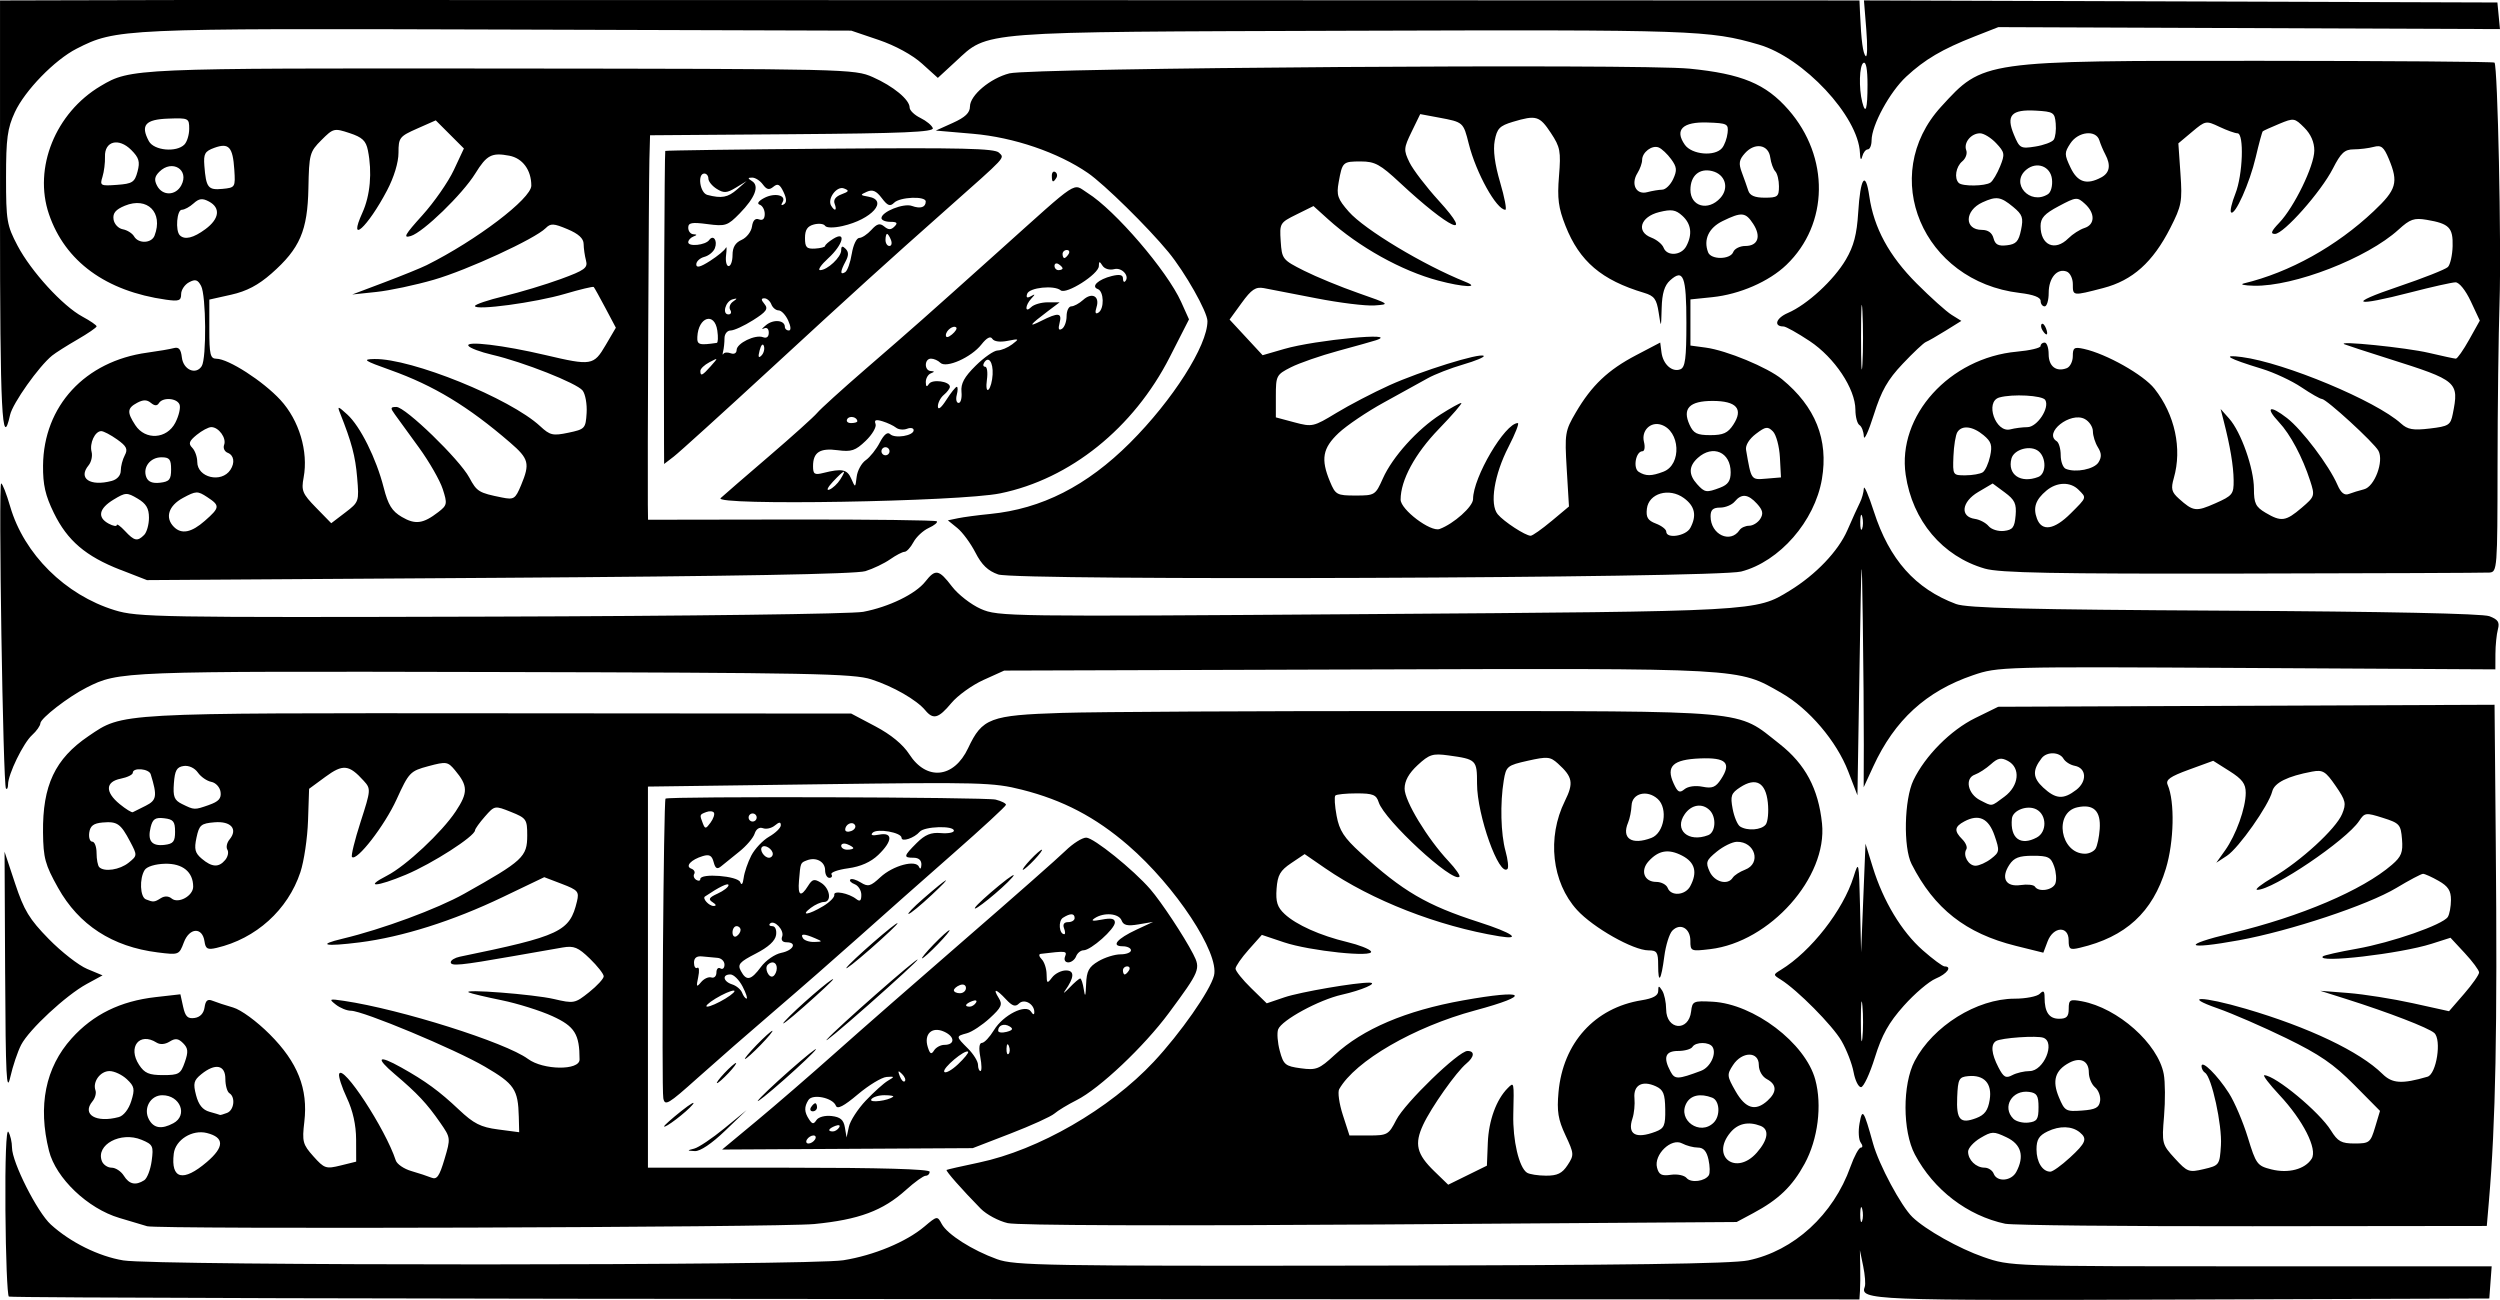 <?xml version="1.0" encoding="UTF-8" standalone="no"?>
<!-- Created with Inkscape (http://www.inkscape.org/) -->

<svg
   width="164.347mm"
   height="85.455mm"
   viewBox="0 0 164.347 85.455"
   version="1.1"
   id="svg5"
   inkscape:version="1.1 (c4e8f9ed74, 2021-05-24)"
   sodipodi:docname="ornament26.svg"
   xmlns:inkscape="http://www.inkscape.org/namespaces/inkscape"
   xmlns:sodipodi="http://sodipodi.sourceforge.net/DTD/sodipodi-0.dtd"
   xmlns="http://www.w3.org/2000/svg"
   xmlns:svg="http://www.w3.org/2000/svg">
  <sodipodi:namedview
     id="namedview7"
     pagecolor="#ffffff"
     bordercolor="#666666"
     borderopacity="1.0"
     inkscape:pageshadow="2"
     inkscape:pageopacity="0.0"
     inkscape:pagecheckerboard="0"
     inkscape:document-units="mm"
     showgrid="false"
     inkscape:zoom="0.94615212"
     inkscape:cx="209.79713"
     inkscape:cy="500.44806"
     inkscape:window-width="2506"
     inkscape:window-height="1403"
     inkscape:window-x="1974"
     inkscape:window-y="0"
     inkscape:window-maximized="1"
     inkscape:current-layer="layer1" />
  <defs
     id="defs2" />
  <g
     inkscape:label="Layer 1"
     inkscape:groupmode="layer"
     id="layer1"
     transform="translate(407.759,-79.953)">
    <path
       style="fill:#000000;stroke-width:0.265"
       d="m -407.177,165.189 c -0.102,-0.077 -0.204,-2.629 -0.226,-5.671 -0.025,-3.313 0.053,-5.382 0.194,-5.159 0.129,0.204 0.237,0.673 0.239,1.041 0.006,0.965 1.659,4.239 2.551,5.051 1.287,1.172 3.148,2.093 4.769,2.36 2.167,0.357 45.088,0.347 47.327,-0.01 2.011,-0.321 4.139,-1.205 5.336,-2.217 0.835,-0.705 0.848,-0.707 1.136,-0.17 0.367,0.685 2.006,1.729 3.641,2.318 1.154,0.416 3.172,0.451 24.572,0.42 16.619,-0.024 23.742,-0.122 24.802,-0.342 3.006,-0.624 5.599,-2.998 6.725,-6.159 0.246,-0.691 0.554,-1.257 0.683,-1.257 0.132,0 0.127,-0.145 -0.01,-0.331 -0.135,-0.182 -0.17,-0.747 -0.078,-1.257 0.186,-1.029 0.273,-0.9 0.89,1.323 0.386,1.391 1.847,4.119 2.589,4.834 0.867,0.836 3.064,2.07 4.676,2.627 1.76,0.608 1.761,0.608 17.581,0.608 h 15.821 l -0.078,1.058 -0.078,1.058 -20.21,0.069 c -20.432,0.07 -21.184,0.04 -20.845,-0.845 0.062,-0.161 0.015,-0.767 -0.104,-1.347 l -0.217,-1.053 0.021,1.058 c 0.012,0.582 0.005,1.311 -0.016,1.619 l -0.037,0.561 -60.735,-0.024 c -33.404,-0.013 -60.818,-0.087 -60.92,-0.164 z m 121.839,-5.757 c -0.067,-0.257 -0.126,-0.111 -0.132,0.326 -0.005,0.437 0.05,0.647 0.122,0.468 0.072,-0.179 0.077,-0.536 0.01,-0.794 z m -112.764,1.127 c -0.146,-0.045 -0.958,-0.288 -1.806,-0.539 -2.082,-0.616 -4.179,-2.616 -4.63,-4.414 -0.742,-2.96 -0.237,-5.472 1.488,-7.39 1.415,-1.574 3.203,-2.453 5.526,-2.715 l 1.624,-0.184 0.18,0.819 c 0.142,0.647 0.3,0.802 0.751,0.738 0.365,-0.052 0.602,-0.303 0.658,-0.697 0.065,-0.457 0.201,-0.569 0.529,-0.434 0.243,0.1 0.85,0.299 1.348,0.442 0.52,0.15 1.545,0.9 2.405,1.76 1.843,1.843 2.531,3.583 2.276,5.755 -0.153,1.302 -0.105,1.484 0.597,2.27 0.717,0.802 0.826,0.839 1.788,0.601 l 1.024,-0.253 -0.005,-1.455 c -0.003,-0.956 -0.212,-1.894 -0.609,-2.737 -0.332,-0.705 -0.56,-1.414 -0.507,-1.575 0.229,-0.686 3.045,3.615 3.723,5.685 0.08,0.246 0.54,0.56 1.021,0.699 0.481,0.139 1.075,0.335 1.321,0.435 0.361,0.148 0.525,-0.083 0.861,-1.213 0.412,-1.386 0.41,-1.403 -0.284,-2.404 -0.869,-1.254 -1.499,-1.926 -2.99,-3.19 -1.297,-1.099 -1.1,-1.293 0.438,-0.432 1.59,0.89 2.503,1.558 3.778,2.763 0.98,0.926 1.436,1.157 2.58,1.307 l 1.389,0.183 -0.026,-1.017 c -0.047,-1.803 -0.284,-2.155 -2.223,-3.29 -1.97,-1.154 -8.023,-3.68 -8.817,-3.68 -0.261,0 -0.705,-0.181 -0.988,-0.403 -0.478,-0.375 -0.439,-0.392 0.545,-0.245 3.729,0.556 10.62,2.732 12.089,3.818 1.003,0.741 3.389,0.768 3.389,0.038 0,-1.673 -0.318,-2.181 -1.783,-2.851 -0.794,-0.363 -2.296,-0.834 -3.336,-1.047 -1.041,-0.212 -2.011,-0.443 -2.157,-0.512 -0.522,-0.248 4.262,0.122 5.589,0.432 1.315,0.307 1.385,0.293 2.315,-0.449 0.528,-0.421 0.959,-0.891 0.959,-1.044 10e-6,-0.153 -0.41,-0.676 -0.911,-1.162 -0.769,-0.746 -1.047,-0.859 -1.786,-0.733 -0.481,0.083 -1.962,0.341 -3.29,0.575 -3.434,0.604 -4.068,0.665 -4.068,0.394 0,-0.132 0.268,-0.295 0.595,-0.363 6.629,-1.365 7.227,-1.647 7.702,-3.636 0.153,-0.643 0.065,-0.745 -0.991,-1.149 l -1.159,-0.443 -2.743,1.315 c -3.261,1.563 -6.59,2.616 -9.391,2.971 -2.296,0.291 -2.852,0.17 -1.117,-0.244 2.592,-0.618 6.215,-1.958 7.992,-2.955 3.872,-2.174 4.139,-2.422 4.139,-3.835 0,-1.055 -0.057,-1.137 -1.069,-1.542 -1.066,-0.426 -1.071,-0.425 -1.711,0.302 -0.353,0.401 -0.646,0.809 -0.651,0.906 -0.019,0.399 -2.801,2.186 -4.54,2.917 -1.938,0.814 -2.793,0.858 -1.247,0.064 1.244,-0.639 3.607,-2.849 4.52,-4.228 0.816,-1.232 0.808,-1.677 -0.051,-2.703 -0.474,-0.567 -0.57,-0.581 -1.748,-0.266 -1.199,0.321 -1.279,0.405 -2.092,2.187 -0.785,1.723 -2.62,4.093 -2.93,3.784 -0.075,-0.075 0.179,-1.11 0.563,-2.301 0.682,-2.115 0.687,-2.179 0.208,-2.708 -0.97,-1.071 -1.362,-1.112 -2.517,-0.263 l -1.074,0.789 -0.07,2.09 c -0.038,1.15 -0.265,2.677 -0.503,3.393 -0.823,2.478 -2.922,4.373 -5.509,4.975 -0.594,0.138 -0.723,0.068 -0.794,-0.428 -0.136,-0.954 -0.987,-0.914 -1.356,0.063 -0.314,0.832 -0.326,0.837 -1.724,0.662 -2.979,-0.372 -5.178,-1.8 -6.549,-4.251 -0.85,-1.52 -0.967,-1.951 -0.986,-3.632 -0.035,-3.096 0.789,-4.843 2.99,-6.336 2.283,-1.549 1.741,-1.519 26.988,-1.5 l 23.151,0.018 1.587,0.839 c 1.027,0.543 1.815,1.191 2.232,1.838 1.136,1.762 2.936,1.575 3.865,-0.401 0.93,-1.978 1.435,-2.168 6.159,-2.319 2.282,-0.073 12.9,-0.128 23.595,-0.123 22.001,0.011 20.701,-0.108 23.587,2.159 1.699,1.335 2.558,2.944 2.795,5.235 0.365,3.536 -3.424,7.793 -7.35,8.258 -1.276,0.151 -1.305,0.139 -1.305,-0.552 0,-0.823 -0.672,-1.196 -1.188,-0.66 -0.194,0.202 -0.43,0.959 -0.524,1.683 -0.209,1.609 -0.405,1.889 -0.405,0.58 0,-0.847 -0.08,-0.97 -0.635,-0.97 -0.998,0 -3.635,-1.491 -4.698,-2.656 -1.657,-1.816 -1.986,-4.765 -0.799,-7.162 0.589,-1.19 0.516,-1.582 -0.459,-2.464 -0.502,-0.454 -0.689,-0.472 -1.976,-0.184 -1.357,0.304 -1.429,0.363 -1.584,1.299 -0.247,1.496 -0.196,3.513 0.117,4.643 0.155,0.559 0.213,1.086 0.128,1.171 -0.545,0.545 -2.001,-3.533 -2.001,-5.605 0,-1.564 -0.043,-1.606 -1.884,-1.859 -1.031,-0.141 -1.253,-0.071 -2.018,0.636 -0.584,0.54 -0.86,1.037 -0.86,1.551 0,0.814 1.503,3.293 2.893,4.772 0.46,0.49 0.78,0.948 0.71,1.018 -0.432,0.432 -4.934,-3.723 -5.307,-4.899 -0.156,-0.492 -0.379,-0.581 -1.446,-0.581 -0.694,0 -1.324,0.063 -1.402,0.141 -0.077,0.077 -0.04,0.679 0.083,1.337 0.18,0.966 0.485,1.435 1.585,2.439 2.763,2.522 4.335,3.442 7.777,4.549 2.192,0.705 2.872,1.181 1.323,0.927 -4.018,-0.66 -8.367,-2.359 -11.421,-4.461 l -1.366,-0.941 -0.882,0.593 c -0.727,0.488 -0.897,0.785 -0.963,1.685 -0.063,0.863 0.048,1.212 0.529,1.661 0.764,0.713 2.336,1.417 4.125,1.846 0.759,0.182 1.457,0.455 1.551,0.607 0.262,0.424 -4.013,-0.02 -5.723,-0.595 l -1.45,-0.487 -0.865,0.972 c -0.476,0.534 -0.865,1.096 -0.865,1.249 -1.1e-4,0.152 0.461,0.728 1.025,1.278 l 1.026,1.001 1.169,-0.397 c 1.024,-0.347 4.728,-0.984 5.597,-0.961 0.588,0.015 -0.53,0.5 -1.822,0.789 -1.508,0.338 -3.959,1.67 -4.193,2.278 -0.089,0.232 -0.041,0.869 0.106,1.416 0.246,0.912 0.361,1.008 1.381,1.145 1.018,0.137 1.208,0.062 2.222,-0.873 1.862,-1.716 4.679,-2.915 8.437,-3.589 4.163,-0.747 4.616,-0.37 0.794,0.66 -4.014,1.082 -7.877,3.321 -8.928,5.174 -0.108,0.191 -10e-4,0.954 0.239,1.696 l 0.436,1.349 h 1.277 c 1.216,0 1.302,-0.049 1.798,-1.021 0.571,-1.119 4.098,-4.535 4.682,-4.535 0.493,0 0.46,0.386 -0.072,0.827 -0.664,0.551 -2.31,2.882 -2.841,4.024 -0.589,1.266 -0.43,1.928 0.732,3.055 l 0.915,0.887 1.272,-0.626 1.272,-0.626 0.06,-1.51 c 0.058,-1.462 0.561,-2.84 1.31,-3.589 0.421,-0.421 0.416,-0.441 0.365,1.732 -0.04,1.702 0.376,3.481 0.896,3.826 0.161,0.107 0.725,0.196 1.254,0.198 0.749,0.003 1.063,-0.15 1.418,-0.692 0.438,-0.668 0.432,-0.748 -0.14,-1.969 -0.483,-1.032 -0.569,-1.568 -0.455,-2.833 0.293,-3.237 2.383,-5.545 5.467,-6.038 0.748,-0.12 1.084,-0.306 1.087,-0.602 0.004,-0.374 0.037,-0.378 0.261,-0.032 0.141,0.218 0.258,0.771 0.261,1.228 0.007,1.373 1.485,1.498 1.642,0.138 0.077,-0.67 0.148,-0.702 1.404,-0.636 2.715,0.143 6.106,2.714 6.758,5.125 0.457,1.69 0.175,3.917 -0.699,5.524 -0.812,1.493 -1.713,2.358 -3.382,3.251 l -1.089,0.583 -23.416,0.161 c -14.288,0.098 -23.839,0.064 -24.502,-0.088 -0.598,-0.137 -1.398,-0.566 -1.779,-0.954 -1.239,-1.263 -2.319,-2.489 -2.24,-2.543 0.043,-0.029 1,-0.247 2.128,-0.484 3.917,-0.825 8.578,-3.512 11.49,-6.625 1.751,-1.871 3.714,-4.679 3.961,-5.666 0.37,-1.472 -2.526,-5.867 -5.639,-8.559 -2.148,-1.858 -4.289,-2.979 -6.992,-3.663 -1.878,-0.475 -2.745,-0.498 -13.295,-0.356 l -11.286,0.152 v 12.527 12.527 h 9.26 c 5.997,0 9.26,0.093 9.26,0.265 0,0.146 -0.119,0.265 -0.264,0.265 -0.145,0 -0.725,0.417 -1.288,0.926 -1.521,1.374 -3.101,1.962 -6.039,2.248 -2.285,0.222 -43.191,0.354 -43.871,0.142 z m -0.178,-3.016 c 0.193,-0.122 0.414,-0.696 0.492,-1.275 0.131,-0.979 0.085,-1.076 -0.668,-1.388 -1.364,-0.565 -3.019,0.325 -2.606,1.402 0.091,0.238 0.379,0.433 0.64,0.433 0.261,0 0.623,0.238 0.804,0.529 0.353,0.565 0.771,0.658 1.338,0.299 z m 102.86,-0.337 c 0.081,-0.132 0.07,-0.593 -0.025,-1.026 -0.121,-0.551 -0.331,-0.787 -0.698,-0.787 -0.289,0 -0.757,-0.124 -1.039,-0.275 -0.71,-0.38 -1.869,0.742 -1.646,1.593 0.122,0.468 0.302,0.561 0.914,0.471 0.419,-0.061 0.883,0.034 1.031,0.213 0.283,0.34 1.211,0.221 1.464,-0.188 z m -98.739,-0.866 c 1.157,-0.99 1.157,-1.614 -0.001,-1.905 -0.961,-0.241 -2.065,0.447 -2.176,1.357 -0.205,1.681 0.613,1.887 2.177,0.548 z m 101.894,-0.617 c 0.742,-0.843 0.835,-1.529 0.239,-1.758 -0.801,-0.307 -1.484,-0.157 -1.978,0.435 -1.323,1.586 0.372,2.876 1.739,1.323 z m -6.66,-1.374 c 0.572,-0.217 0.653,-0.405 0.636,-1.48 -0.015,-1.014 -0.125,-1.279 -0.621,-1.506 -0.893,-0.407 -1.482,-0.076 -1.402,0.787 0.037,0.401 -0.021,0.995 -0.129,1.321 -0.352,1.056 0.202,1.377 1.516,0.878 z m -97.441,-0.554 c 0.976,-0.522 0.458,-1.843 -0.722,-1.843 -0.784,0 -1.267,0.869 -0.882,1.587 0.314,0.587 0.832,0.669 1.605,0.255 z m 101.265,-0.044 c 0.454,-0.454 0.392,-1.449 -0.101,-1.639 -0.781,-0.3 -1.414,-0.162 -1.698,0.369 -0.595,1.112 0.901,2.168 1.799,1.27 z m -104.848,-0.363 c 0.316,-0.085 0.651,-0.514 0.818,-1.048 0.248,-0.793 0.213,-0.97 -0.288,-1.44 -0.314,-0.295 -0.827,-0.536 -1.14,-0.536 -0.608,0 -1.124,0.706 -0.924,1.266 0.067,0.187 -0.022,0.513 -0.198,0.724 -0.718,0.865 0.237,1.435 1.731,1.034 z m 7.116,-0.274 c 0.465,-0.178 0.567,-1.039 0.154,-1.295 -0.146,-0.09 -0.265,-0.514 -0.265,-0.942 0,-0.923 -0.662,-1.051 -1.581,-0.307 -0.498,0.404 -0.548,0.6 -0.345,1.381 0.164,0.633 0.432,0.965 0.883,1.09 0.356,0.099 0.667,0.192 0.691,0.207 0.025,0.015 0.233,-0.046 0.463,-0.134 z m 101.27,-0.806 c 0.629,-0.569 0.613,-1.062 -0.045,-1.414 -0.309,-0.166 -0.529,-0.554 -0.529,-0.935 0,-0.906 -1.101,-0.899 -1.696,0.011 -0.411,0.627 -0.402,0.72 0.168,1.718 0.657,1.15 1.306,1.342 2.103,0.621 z m -4.367,-1.964 c 0.604,-0.226 1.03,-1.114 0.752,-1.565 -0.213,-0.344 -1.112,-0.346 -1.324,-0.002 -0.09,0.146 -0.514,0.265 -0.942,0.265 -0.842,0 -0.997,0.42 -0.497,1.353 0.283,0.53 0.473,0.525 2.012,-0.05 z m -99.681,-0.561 c 0.24,-0.689 0.22,-0.921 -0.111,-1.252 -0.317,-0.317 -0.51,-0.34 -0.888,-0.104 -0.297,0.186 -0.626,0.211 -0.856,0.065 -1.126,-0.713 -1.917,0.293 -1.151,1.463 0.359,0.548 0.652,0.674 1.576,0.674 1.038,0 1.159,-0.072 1.429,-0.846 z m -1.575,-10.785 c 0.243,-0.154 0.508,-0.146 0.711,0.022 0.438,0.364 1.415,-0.173 1.415,-0.778 0,-0.969 -0.695,-1.536 -1.849,-1.507 -0.645,0.016 -1.197,0.186 -1.34,0.412 -0.355,0.561 -0.305,1.774 0.08,1.929 0.487,0.196 0.558,0.191 0.983,-0.078 z m 100.541,-0.787 c 0.49,-0.915 0.316,-1.569 -0.533,-2.009 -0.897,-0.464 -1.55,-0.354 -2.207,0.372 -0.559,0.618 -0.287,1.354 0.501,1.354 0.333,0 0.673,0.179 0.757,0.397 0.217,0.565 1.158,0.492 1.483,-0.115 z m 2.798,-0.563 c 0.096,-0.154 0.46,-0.39 0.809,-0.523 1.084,-0.412 0.658,-1.854 -0.542,-1.833 -0.298,0.005 -0.892,0.296 -1.32,0.645 -0.699,0.571 -0.746,0.704 -0.469,1.313 0.315,0.691 1.197,0.921 1.521,0.397 z m -105.454,-0.983 c 0.574,-0.465 0.575,-0.48 0.095,-1.389 -0.624,-1.183 -0.846,-1.336 -1.808,-1.253 -0.596,0.052 -0.815,0.218 -0.878,0.664 -0.046,0.327 0.043,0.595 0.198,0.595 0.156,0 0.283,0.337 0.283,0.75 0,0.412 0.079,0.829 0.176,0.926 0.332,0.332 1.352,0.177 1.933,-0.293 z m 6.348,-0.18 c 0.176,-0.212 0.24,-0.515 0.142,-0.673 -0.098,-0.158 -0.035,-0.46 0.139,-0.67 0.568,-0.684 0.098,-1.223 -0.987,-1.132 -0.888,0.074 -1.004,0.173 -1.183,1.008 -0.162,0.761 -0.1,1.009 0.351,1.389 0.668,0.564 1.116,0.587 1.538,0.078 z m -3.298,-1.864 c 0,-0.667 -0.115,-0.807 -0.718,-0.877 -0.579,-0.067 -0.751,0.046 -0.885,0.58 -0.225,0.898 0.06,1.269 0.901,1.171 0.586,-0.068 0.703,-0.213 0.703,-0.875 z m 97.054,0.415 c 0.844,-0.321 1.105,-1.935 0.415,-2.56 -0.691,-0.626 -1.683,-0.381 -1.72,0.425 -0.017,0.364 -0.119,0.87 -0.227,1.124 -0.446,1.052 0.237,1.503 1.532,1.011 z m 3.731,-0.179 c 0.493,-0.189 0.555,-1.185 0.101,-1.639 -0.488,-0.488 -1.197,-0.378 -1.639,0.253 -0.725,1.034 0.225,1.89 1.538,1.386 z m 3.784,-0.699 c 0.141,-0.182 0.203,-0.833 0.138,-1.446 -0.14,-1.326 -0.785,-1.68 -1.822,-1.001 -0.59,0.387 -0.651,0.562 -0.492,1.41 0.1,0.533 0.32,1.057 0.488,1.164 0.481,0.306 1.407,0.236 1.688,-0.128 z m -106.492,-1.239 c 0.718,-0.36 0.762,-0.641 0.322,-2.068 -0.114,-0.371 -1.177,-0.46 -1.177,-0.099 0,0.127 -0.357,0.303 -0.794,0.39 -1.013,0.203 -1.039,0.877 -0.066,1.673 0.4,0.327 0.787,0.566 0.86,0.531 0.073,-0.035 0.457,-0.228 0.855,-0.427 z m 4.147,-0.048 c 0.644,-0.225 0.828,-0.43 0.767,-0.857 -0.045,-0.312 -0.315,-0.606 -0.607,-0.662 -0.29,-0.055 -0.688,-0.331 -0.885,-0.613 -0.211,-0.301 -0.595,-0.479 -0.929,-0.431 -0.459,0.065 -0.585,0.287 -0.647,1.14 -0.065,0.882 0.024,1.108 0.529,1.357 0.821,0.404 0.81,0.403 1.772,0.068 z m 98.185,-1.2 c 0.646,0.129 0.87,0.038 1.219,-0.494 0.705,-1.076 0.342,-1.436 -1.379,-1.366 -1.783,0.072 -2.25,0.514 -1.736,1.642 0.267,0.586 0.391,0.652 0.714,0.384 0.229,-0.19 0.718,-0.259 1.182,-0.166 z m 19.919,28.734 c -2.5,-0.532 -4.722,-2.233 -5.955,-4.558 -0.814,-1.535 -0.821,-4.609 -0.014,-6.144 1.208,-2.298 4.086,-4.094 6.569,-4.098 0.735,-0.001 1.479,-0.145 1.654,-0.32 0.247,-0.247 0.318,-0.193 0.318,0.243 0,0.962 0.298,1.397 0.954,1.397 0.497,0 0.633,-0.141 0.633,-0.655 0,-0.595 0.078,-0.64 0.86,-0.495 2.371,0.441 5.012,2.787 5.387,4.784 0.096,0.511 0.105,1.756 0.02,2.767 -0.151,1.798 -0.135,1.859 0.711,2.783 0.821,0.895 0.919,0.932 1.904,0.7 1.02,-0.24 1.041,-0.269 1.124,-1.559 0.086,-1.326 -0.608,-4.504 -1.042,-4.773 -0.129,-0.08 -0.234,-0.275 -0.234,-0.435 0,-0.441 1.043,0.587 1.802,1.776 0.372,0.582 0.93,1.892 1.242,2.91 0.538,1.759 0.616,1.865 1.547,2.099 1.12,0.282 2.215,-0.007 2.65,-0.699 0.397,-0.633 -0.56,-2.524 -2.122,-4.194 -0.672,-0.719 -1.117,-1.303 -0.988,-1.298 0.743,0.03 3.622,2.418 4.374,3.629 0.454,0.731 0.688,0.86 1.56,0.86 0.97,0 1.044,-0.059 1.347,-1.071 l 0.321,-1.071 -1.699,-1.717 c -1.347,-1.361 -2.273,-1.996 -4.467,-3.066 -1.522,-0.742 -3.546,-1.622 -4.498,-1.955 -2.381,-0.833 -1.023,-0.815 1.841,0.025 4.143,1.215 7.494,2.812 8.985,4.282 0.644,0.635 1.279,0.675 2.959,0.184 0.592,-0.173 0.943,-2.432 0.447,-2.876 -0.379,-0.339 -3,-1.35 -5.776,-2.229 l -1.72,-0.544 1.852,0.145 c 1.019,0.08 2.924,0.382 4.233,0.671 l 2.381,0.526 0.991,-1.143 c 0.545,-0.629 0.989,-1.262 0.985,-1.407 -0.004,-0.146 -0.428,-0.718 -0.943,-1.272 l -0.937,-1.008 -1.239,0.396 c -2.059,0.658 -7.625,1.302 -7.15,0.828 0.072,-0.072 1.074,-0.297 2.227,-0.501 2.296,-0.406 5.662,-1.582 5.986,-2.09 0.112,-0.177 0.205,-0.679 0.207,-1.115 0.002,-0.611 -0.185,-0.901 -0.811,-1.257 -0.447,-0.255 -0.909,-0.463 -1.025,-0.463 -0.116,0 -0.907,0.419 -1.758,0.931 -1.86,1.12 -6.994,2.827 -10.336,3.436 -3.548,0.647 -3.863,0.343 -0.485,-0.468 4.54,-1.09 8.602,-2.823 10.536,-4.494 0.622,-0.537 0.732,-0.817 0.661,-1.679 -0.079,-0.968 -0.16,-1.058 -1.26,-1.406 -1.121,-0.355 -1.193,-0.345 -1.558,0.205 -0.845,1.273 -5.682,4.543 -6.696,4.527 -0.199,-0.003 0.267,-0.372 1.035,-0.82 1.81,-1.055 4.138,-3.19 4.542,-4.166 0.285,-0.687 0.24,-0.881 -0.429,-1.851 -0.66,-0.957 -0.839,-1.066 -1.541,-0.935 -1.62,0.303 -2.481,0.731 -2.625,1.306 -0.23,0.916 -2.206,3.723 -2.976,4.227 l -0.701,0.459 0.577,-0.81 c 0.721,-1.012 1.359,-2.79 1.359,-3.785 0,-0.597 -0.226,-0.9 -1.069,-1.432 l -1.069,-0.675 -1.589,0.58 c -1.252,0.457 -1.55,0.669 -1.405,1.002 0.477,1.096 0.421,3.736 -0.118,5.508 -0.872,2.871 -2.637,4.492 -5.663,5.204 -0.646,0.152 -0.728,0.097 -0.728,-0.495 0,-0.97 -1.01,-0.915 -1.384,0.075 l -0.28,0.741 -1.812,-0.45 c -3.289,-0.817 -5.358,-2.442 -6.848,-5.375 -0.553,-1.09 -0.486,-4.247 0.117,-5.507 0.771,-1.61 2.448,-3.298 4.065,-4.093 l 1.512,-0.742 16.314,-0.066 16.314,-0.066 0.08,9.062 c 0.109,12.33 -0.008,18.418 -0.454,23.614 l -0.136,1.587 -15.398,0.018 c -8.469,0.01 -15.781,-0.064 -16.25,-0.163 z m 0.71,-3.409 c 0.553,-1.033 0.333,-1.817 -0.638,-2.277 -0.854,-0.405 -0.963,-0.402 -1.72,0.045 -0.444,0.263 -0.808,0.666 -0.808,0.896 0,0.548 0.52,1.054 1.083,1.054 0.246,0 0.516,0.179 0.6,0.397 0.217,0.565 1.158,0.492 1.483,-0.115 z m 3.515,-0.931 c 1.068,-0.981 1.175,-1.252 0.661,-1.674 -0.515,-0.422 -1.321,-0.445 -2.117,-0.06 -0.565,0.273 -0.728,0.538 -0.728,1.182 0,0.834 0.395,1.467 0.913,1.464 0.153,-7.9e-4 0.724,-0.411 1.27,-0.913 z m -5.262,-3.808 c 0.175,-1.076 -0.359,-1.663 -1.419,-1.56 -0.599,0.058 -0.667,0.188 -0.717,1.378 -0.064,1.494 0.195,1.78 1.247,1.383 0.56,-0.211 0.776,-0.503 0.889,-1.201 z m 3.211,0.489 c 0,-0.765 -0.106,-0.941 -0.61,-1.012 -1.127,-0.16 -1.813,0.998 -1.046,1.765 0.181,0.181 0.627,0.294 0.992,0.251 0.567,-0.066 0.663,-0.212 0.663,-1.004 z m 4.048,-0.42 c 0.043,-0.304 -0.105,-0.705 -0.331,-0.892 -0.225,-0.187 -0.41,-0.627 -0.41,-0.977 0,-0.764 -0.551,-1.034 -1.296,-0.635 -0.922,0.494 -1.126,1.174 -0.675,2.254 0.383,0.917 0.458,0.961 1.518,0.884 0.897,-0.065 1.13,-0.189 1.194,-0.633 z m -4.637,-1.961 c 0.932,0 1.717,-1.881 0.913,-2.189 -0.415,-0.159 -2.775,0.003 -3.117,0.214 -0.362,0.224 -0.307,0.832 0.156,1.728 0.339,0.655 0.489,0.741 0.909,0.516 0.276,-0.148 0.789,-0.269 1.139,-0.269 z m 1.696,-12.334 c 0.09,-0.235 0.054,-0.741 -0.081,-1.124 -0.214,-0.609 -0.391,-0.697 -1.4,-0.697 -0.904,0 -1.239,0.129 -1.544,0.593 -0.574,0.874 -0.238,1.476 0.742,1.333 0.441,-0.065 0.864,-0.019 0.939,0.103 0.237,0.383 1.173,0.239 1.344,-0.207 z m -4.222,-1.629 c 0.556,-0.432 0.569,-0.516 0.225,-1.515 -0.394,-1.144 -1.035,-1.445 -1.991,-0.933 -0.651,0.348 -0.681,0.625 -0.129,1.177 0.228,0.228 0.346,0.523 0.264,0.656 -0.246,0.398 0.141,1.085 0.608,1.078 0.239,-0.003 0.7,-0.212 1.024,-0.463 z m 6.863,-0.656 c 0.114,-0.182 0.237,-0.765 0.274,-1.296 0.082,-1.189 -0.403,-1.659 -1.471,-1.425 -1.566,0.344 -1.118,3.051 0.505,3.051 0.266,0 0.578,-0.149 0.692,-0.331 z m -3.863,-0.737 c 0.676,-0.362 0.665,-1.478 -0.017,-1.843 -0.593,-0.317 -1.564,0.046 -1.619,0.605 -0.126,1.292 0.563,1.813 1.636,1.238 z m -2.123,-2.686 c 0.959,-0.709 1.075,-1.892 0.229,-2.345 -0.45,-0.241 -0.662,-0.2 -1.124,0.216 -0.314,0.282 -0.787,0.589 -1.052,0.683 -0.681,0.241 -0.468,1.272 0.349,1.684 0.829,0.418 0.681,0.44 1.598,-0.238 z m 4.714,-0.441 c 0.731,-0.562 0.677,-1.441 -0.097,-1.586 -0.289,-0.054 -0.621,-0.264 -0.738,-0.466 -0.263,-0.457 -1.093,-0.478 -1.435,-0.037 -0.617,0.797 -0.591,1.293 0.1,1.933 0.827,0.767 1.328,0.803 2.17,0.155 z m -90.852,23.58 c 0.288,-0.073 1.181,-0.672 1.984,-1.332 l 1.461,-1.199 -1.417,1.362 c -0.874,0.84 -1.634,1.351 -1.984,1.332 -0.529,-0.029 -0.532,-0.04 -0.044,-0.163 z m 4.095,-1.815 c 1.243,-1.032 3.584,-3.056 5.201,-4.498 1.617,-1.442 5.482,-4.824 8.588,-7.516 3.106,-2.692 6.044,-5.282 6.528,-5.755 0.484,-0.473 1.095,-0.86 1.359,-0.86 0.486,0 3.099,2.103 4.216,3.394 0.72,0.832 2.208,3.08 2.814,4.253 0.505,0.977 0.448,1.117 -1.591,3.874 -1.633,2.209 -4.562,4.977 -6.068,5.735 -0.582,0.293 -1.24,0.692 -1.462,0.886 -0.222,0.194 -1.521,0.785 -2.886,1.312 l -2.483,0.959 -8.238,0.046 -8.238,0.046 z m 3.848,1.215 c 0.09,-0.146 0.044,-0.265 -0.101,-0.265 -0.146,0 -0.338,0.119 -0.428,0.265 -0.09,0.146 -0.044,0.265 0.101,0.265 0.146,0 0.338,-0.119 0.428,-0.265 z m 3.34,-2.559 c 0.527,-0.557 1.18,-1.144 1.452,-1.304 0.46,-0.271 0.454,-0.288 -0.088,-0.248 -0.32,0.024 -1.17,0.539 -1.889,1.145 -0.925,0.78 -1.347,0.998 -1.444,0.745 -0.201,-0.523 -1.534,-0.799 -1.804,-0.374 -0.288,0.454 -0.277,0.788 0.041,1.272 0.213,0.324 0.302,0.332 0.488,0.045 0.129,-0.199 0.559,-0.314 0.992,-0.265 0.578,0.066 0.792,0.249 0.876,0.749 l 0.111,0.661 0.153,-0.707 c 0.084,-0.389 0.585,-1.163 1.112,-1.72 z m -3.604,0.442 c 0.09,-0.146 0.216,-0.265 0.28,-0.265 0.064,0 0.117,0.119 0.117,0.265 0,0.146 -0.126,0.265 -0.28,0.265 -0.154,0 -0.207,-0.119 -0.117,-0.265 z m 1.85,1.326 c 0.093,-0.15 -0.013,-0.194 -0.249,-0.104 -0.458,0.176 -0.542,0.366 -0.162,0.366 0.137,0 0.322,-0.118 0.411,-0.262 z m 3.552,-2.025 c 0.061,-0.052 -0.2,-0.095 -0.58,-0.095 -0.379,0 -0.766,0.124 -0.86,0.275 -0.154,0.249 1.128,0.089 1.44,-0.18 z m 0.584,-1.489 c -0.261,-0.259 -0.292,-0.229 -0.148,0.148 0.099,0.261 0.247,0.408 0.329,0.326 0.082,-0.082 1.7e-4,-0.295 -0.181,-0.474 z m 4.343,-1.463 c -0.189,-0.189 -1.709,1.088 -1.568,1.316 0.077,0.125 0.484,-0.097 0.905,-0.494 0.42,-0.397 0.719,-0.767 0.664,-0.822 z m 0.801,0.343 c -0.11,-0.585 -0.07,-0.926 0.107,-0.926 0.154,0 0.51,-0.377 0.79,-0.837 0.609,-1.001 2.101,-1.748 2.436,-1.22 0.137,0.215 0.216,0.229 0.218,0.039 0.007,-0.536 -0.661,-0.915 -1.006,-0.57 -0.237,0.237 -0.437,0.173 -0.851,-0.271 -0.662,-0.711 -0.897,-0.753 -0.48,-0.086 0.264,0.422 0.176,0.617 -0.593,1.322 -0.496,0.455 -1.17,0.9 -1.498,0.989 -0.739,0.201 -0.739,0.201 0.066,1.006 0.364,0.364 0.661,0.845 0.661,1.07 0,0.225 0.073,0.409 0.162,0.409 0.089,0 0.084,-0.417 -0.012,-0.926 z m -2.363,-0.795 c 0.71,-0.002 0.705,-0.54 -0.009,-0.865 -0.808,-0.368 -1.355,0.149 -1.078,1.02 0.143,0.45 0.233,0.496 0.41,0.211 0.125,-0.201 0.429,-0.366 0.677,-0.367 z m 4.246,0.084 c -0.085,-0.211 -0.147,-0.148 -0.16,0.16 -0.011,0.279 0.051,0.435 0.139,0.347 0.088,-0.088 0.097,-0.316 0.021,-0.507 z m 0.053,-1.293 c -0.368,-0.228 -0.763,-0.086 -0.763,0.275 0,0.123 0.248,0.159 0.552,0.08 0.402,-0.105 0.459,-0.201 0.211,-0.355 z m -2.22,-1.565 c 0.093,-0.15 -0.013,-0.194 -0.249,-0.104 -0.458,0.176 -0.542,0.366 -0.162,0.366 0.137,0 0.322,-0.118 0.411,-0.262 z m 6.851,-1.591 c 0.07,0 0.177,0.327 0.238,0.728 0.082,0.541 0.12,0.454 0.15,-0.34 0.033,-0.877 0.177,-1.149 0.808,-1.521 0.423,-0.25 1.077,-0.454 1.455,-0.454 0.378,0 0.687,-0.119 0.687,-0.265 0,-0.146 -0.245,-0.265 -0.545,-0.265 -0.787,0 -0.376,-0.495 0.908,-1.093 l 1.092,-0.509 -0.955,0.162 c -0.731,0.124 -0.993,0.064 -1.116,-0.257 -0.179,-0.467 -1.155,-0.551 -1.765,-0.151 -0.282,0.185 -0.148,0.212 0.463,0.095 0.626,-0.12 0.86,-0.068 0.86,0.191 0,0.426 -1.578,1.825 -2.059,1.826 -0.186,2.7e-4 -0.408,0.179 -0.491,0.398 -0.084,0.218 -0.314,0.397 -0.513,0.397 -0.206,0 -0.297,-0.164 -0.213,-0.383 0.143,-0.373 0.086,-0.38 -1.605,-0.177 -0.138,0.017 -0.108,0.173 0.066,0.348 0.175,0.175 0.321,0.621 0.326,0.992 0.008,0.617 0.038,0.635 0.36,0.212 0.193,-0.255 0.603,-0.463 0.909,-0.463 0.583,0 0.562,0.457 -0.061,1.336 -0.16,0.225 -0.028,0.136 0.292,-0.198 0.32,-0.335 0.64,-0.608 0.71,-0.608 z m -7.51,0.626 c 0,-0.197 -0.169,-0.279 -0.397,-0.192 -0.218,0.084 -0.397,0.239 -0.397,0.344 0,0.106 0.179,0.192 0.397,0.192 0.218,0 0.397,-0.155 0.397,-0.344 z m 10.716,-1.155 c 0.09,-0.146 0.037,-0.265 -0.117,-0.265 -0.154,0 -0.28,0.119 -0.28,0.265 0,0.146 0.052,0.265 0.117,0.265 0.064,0 0.19,-0.119 0.28,-0.265 z m -4.27,-2.778 c -0.096,-0.251 0.004,-0.397 0.273,-0.397 0.234,0 0.425,-0.119 0.425,-0.265 0,-0.324 -0.277,-0.333 -0.766,-0.023 -0.326,0.207 -0.255,1.081 0.088,1.081 0.073,0 0.064,-0.179 -0.02,-0.397 z m -26.289,13.027 c 0,-0.058 0.506,-0.508 1.124,-1 0.618,-0.491 0.956,-0.684 0.751,-0.429 -0.387,0.482 -1.876,1.615 -1.876,1.428 z m -0.053,-1.851 c -0.121,-0.631 0.02,-19.565 0.146,-19.692 0.161,-0.161 21.049,-0.099 21.701,0.064 0.382,0.096 0.688,0.251 0.679,0.344 -0.009,0.093 -1.575,1.539 -3.481,3.212 -1.906,1.673 -4.667,4.118 -6.136,5.432 -1.469,1.314 -3.98,3.511 -5.581,4.881 -1.601,1.37 -3.879,3.36 -5.063,4.421 -1.955,1.752 -2.163,1.875 -2.266,1.337 z m 4.081,-6.545 c 0.476,-0.29 0.72,-0.529 0.542,-0.529 -0.178,-5.3e-4 -0.714,0.237 -1.191,0.527 -0.476,0.29 -0.72,0.529 -0.542,0.529 0.178,5.3e-4 0.714,-0.237 1.191,-0.527 z m 1.131,-0.795 c -0.226,-0.437 -0.586,-0.794 -0.801,-0.794 -0.562,0 -0.48,0.465 0.115,0.654 0.278,0.088 0.572,0.334 0.653,0.547 0.082,0.213 0.215,0.387 0.296,0.387 0.081,0 -0.037,-0.357 -0.263,-0.794 z m -2.051,-0.596 c 0.182,0.061 0.331,-0.084 0.331,-0.323 0,-0.239 0.119,-0.361 0.265,-0.271 0.146,0.09 0.265,-0.022 0.265,-0.249 0,-0.227 -0.208,-0.428 -0.463,-0.446 -0.255,-0.019 -0.705,-0.061 -1.002,-0.093 -0.362,-0.04 -0.539,0.094 -0.539,0.411 0,0.259 0.098,0.41 0.218,0.336 0.12,-0.074 0.146,0.202 0.058,0.615 -0.139,0.647 -0.113,0.692 0.188,0.33 0.192,-0.231 0.498,-0.37 0.679,-0.309 z m 3.263,-0.699 c 0.312,-0.422 0.911,-0.835 1.331,-0.919 0.805,-0.161 1.065,-0.695 0.339,-0.695 -0.26,0 -0.369,-0.147 -0.28,-0.378 0.157,-0.409 -0.521,-1.13 -0.8,-0.851 -0.093,0.093 -0.023,0.17 0.157,0.17 0.186,0 0.291,0.25 0.243,0.581 -0.056,0.385 -0.507,0.798 -1.334,1.222 -1.075,0.552 -1.212,0.711 -0.983,1.139 0.367,0.686 0.667,0.625 1.328,-0.269 z m 1.037,0.089 c 0,-0.39 -0.315,-0.507 -0.599,-0.223 -0.238,0.239 0.09,0.919 0.362,0.751 0.13,-0.081 0.237,-0.318 0.237,-0.528 z m 2.514,-1.969 c -0.728,-0.313 -0.987,-0.313 -0.794,0 0.09,0.146 0.424,0.256 0.743,0.246 0.559,-0.018 0.561,-0.027 0.051,-0.246 z m -4.895,-0.545 c 0,-0.137 -0.119,-0.249 -0.265,-0.249 -0.146,0 -0.265,0.186 -0.265,0.412 0,0.227 0.119,0.339 0.265,0.249 0.146,-0.09 0.265,-0.276 0.265,-0.412 z m 5.424,-1.559 c 0.437,-0.263 0.768,-0.599 0.737,-0.747 -0.065,-0.308 0.947,-0.115 1.446,0.276 0.241,0.188 0.331,0.114 0.331,-0.274 0,-0.293 -0.196,-0.608 -0.435,-0.7 -0.239,-0.092 -0.37,-0.232 -0.29,-0.311 0.079,-0.079 0.39,0.009 0.69,0.197 0.477,0.298 0.639,0.255 1.283,-0.344 0.837,-0.778 2.346,-1.179 2.549,-0.678 0.073,0.179 0.139,0.116 0.151,-0.143 0.013,-0.294 -0.173,-0.463 -0.508,-0.463 -0.69,0 -0.67,-0.1 0.198,-0.968 0.547,-0.547 0.941,-0.709 1.587,-0.653 0.473,0.041 0.86,-0.03 0.86,-0.158 0,-0.348 -1.944,-0.286 -2.249,0.072 -0.353,0.414 -1.191,0.693 -1.191,0.397 0,-0.351 -1.6,-0.635 -1.898,-0.337 -0.168,0.168 -0.021,0.213 0.423,0.128 0.921,-0.176 0.895,0.421 -0.058,1.335 -0.491,0.47 -1.157,0.766 -1.978,0.878 -0.681,0.093 -1.175,0.273 -1.097,0.399 0.078,0.126 0.016,0.229 -0.138,0.229 -0.154,0 -0.28,-0.225 -0.28,-0.501 0,-0.561 -0.589,-0.884 -1.191,-0.653 -0.437,0.168 -0.425,0.136 -0.527,1.352 -0.083,0.983 0.121,1.095 0.598,0.33 0.282,-0.451 0.409,-0.481 0.857,-0.201 0.589,0.368 0.716,1.26 0.18,1.26 -0.19,0 -0.577,0.175 -0.86,0.388 -0.719,0.544 -0.148,0.465 0.809,-0.111 z m -7.262,-0.263 c -0.307,-0.194 -0.241,-0.307 0.331,-0.568 0.393,-0.179 0.714,-0.428 0.714,-0.553 0,-0.182 -0.605,0.109 -1.548,0.745 -0.19,0.128 0.268,0.627 0.571,0.623 0.196,-0.003 0.17,-0.096 -0.068,-0.246 z m 2.544,-3.07 c 0.229,-0.444 0.759,-1.004 1.178,-1.244 0.419,-0.241 0.762,-0.577 0.762,-0.747 0,-0.228 -0.103,-0.224 -0.394,0.017 -0.216,0.18 -0.568,0.26 -0.78,0.178 -0.234,-0.09 -0.45,0.051 -0.547,0.356 -0.088,0.277 -0.541,0.809 -1.006,1.181 -0.465,0.372 -1.003,0.806 -1.194,0.965 -0.266,0.219 -0.383,0.154 -0.496,-0.276 -0.113,-0.431 -0.28,-0.524 -0.71,-0.394 -0.778,0.234 -1.181,0.673 -0.759,0.827 0.183,0.067 0.27,0.222 0.194,0.346 -0.076,0.123 -0.017,0.298 0.131,0.39 0.148,0.091 0.269,0.067 0.269,-0.055 0,-0.4 2.469,-0.206 2.622,0.206 0.088,0.237 0.174,0.132 0.228,-0.281 0.047,-0.364 0.273,-1.025 0.502,-1.469 z m 1.411,-0.103 c 0,-0.312 -0.516,-0.646 -0.706,-0.457 -0.19,0.19 0.144,0.706 0.457,0.706 0.137,0 0.249,-0.112 0.249,-0.249 z m 5.292,-0.384 c 0,-0.057 -0.179,-0.173 -0.397,-0.256 -0.218,-0.084 -0.397,-0.037 -0.397,0.104 0,0.141 0.179,0.256 0.397,0.256 0.218,0 0.397,-0.047 0.397,-0.104 z m 0.112,-1.516 c -0.171,-0.277 -0.642,-0.055 -0.642,0.304 0,0.132 0.178,0.172 0.395,0.089 0.217,-0.083 0.328,-0.26 0.246,-0.393 z m -9.273,-0.813 c -0.065,-0.104 -0.292,-0.123 -0.506,-0.041 -0.444,0.171 -0.444,0.169 -0.225,0.74 0.147,0.383 0.198,0.379 0.506,-0.042 0.188,-0.257 0.289,-0.553 0.225,-0.658 z m 2.81,0.316 c 0,-0.146 -0.119,-0.265 -0.265,-0.265 -0.146,0 -0.265,0.119 -0.265,0.265 0,0.146 0.119,0.265 0.265,0.265 0.146,0 0.265,-0.119 0.265,-0.265 z m 0.078,18.617 c 0.1,-0.166 1.039,-1.059 2.088,-1.984 1.049,-0.926 1.825,-1.548 1.725,-1.382 -0.1,0.166 -1.039,1.059 -2.088,1.984 -1.049,0.926 -1.825,1.548 -1.725,1.382 z m -49.483,-8.298 -0.038,-8.07 0.695,2.095 c 0.584,1.762 0.935,2.341 2.208,3.641 0.832,0.851 1.969,1.737 2.526,1.97 l 1.013,0.423 -1.04,0.566 c -1.363,0.741 -3.789,2.993 -4.312,4.002 -0.227,0.439 -0.548,1.393 -0.713,2.12 -0.248,1.094 -0.306,-0.075 -0.338,-6.747 z m 121.514,6.416 c -0.1,-0.546 -0.459,-1.47 -0.798,-2.054 -0.59,-1.016 -2.896,-3.344 -3.986,-4.023 -0.512,-0.319 -0.512,-0.325 0.009,-0.644 1.973,-1.206 4.09,-3.917 4.778,-6.121 0.338,-1.082 0.351,-1.024 0.421,1.928 l 0.072,3.043 0.144,-3.572 0.144,-3.572 0.481,1.557 c 0.687,2.224 1.896,4.231 3.286,5.454 0.662,0.582 1.305,1.059 1.43,1.059 0.523,0 0.169,0.489 -0.578,0.799 -0.443,0.184 -1.389,0.988 -2.102,1.788 -0.992,1.113 -1.438,1.912 -1.901,3.403 -0.333,1.072 -0.743,1.948 -0.911,1.948 -0.169,0 -0.388,-0.446 -0.488,-0.992 z m 0.581,-4.359 c -0.056,-0.622 -0.102,-0.179 -0.103,0.985 -10e-4,1.164 0.045,1.673 0.102,1.131 0.057,-0.542 0.058,-1.494 0.002,-2.117 z m -74.807,4.425 c 0.342,-0.364 0.681,-0.661 0.754,-0.661 0.073,0 -0.147,0.298 -0.489,0.661 -0.342,0.364 -0.681,0.661 -0.754,0.661 -0.073,0 0.147,-0.298 0.489,-0.661 z m 2.117,-1.852 c 0.494,-0.509 0.957,-0.926 1.03,-0.926 0.073,0 -0.272,0.417 -0.765,0.926 -0.494,0.509 -0.957,0.926 -1.03,0.926 -0.073,0 0.272,-0.417 0.765,-0.926 z m 4.623,-0.367 c 0.632,-0.726 5.96,-5.41 5.96,-5.24 0,0.066 -1.459,1.407 -3.241,2.98 -1.783,1.573 -3.006,2.59 -2.719,2.26 z m -2.771,-1.196 c 0.698,-0.78 3.175,-2.924 3.175,-2.749 0,0.057 -0.863,0.865 -1.918,1.795 -1.055,0.931 -1.621,1.36 -1.257,0.953 z m 4.046,-3.503 c 0.228,-0.374 3.363,-3.105 3.363,-2.93 0,0.069 -0.798,0.825 -1.774,1.68 -0.976,0.855 -1.691,1.417 -1.589,1.25 z m 5.744,-1.549 c 0.494,-0.509 0.957,-0.926 1.03,-0.926 0.073,0 -0.272,0.417 -0.765,0.926 -0.494,0.509 -0.957,0.926 -1.03,0.926 -0.073,0 0.272,-0.417 0.765,-0.926 z m -0.728,-2.965 c 1.73,-1.508 2.087,-1.678 0.602,-0.287 -0.731,0.685 -1.419,1.25 -1.528,1.257 -0.11,0.006 0.307,-0.43 0.926,-0.969 z m 3.451,0.542 c 0.104,-0.169 0.814,-0.82 1.577,-1.446 0.764,-0.627 1.15,-0.863 0.859,-0.524 -0.627,0.729 -2.71,2.414 -2.437,1.97 z m 3.627,-3.133 c 0.342,-0.364 0.681,-0.661 0.754,-0.661 0.073,0 -0.147,0.298 -0.489,0.661 -0.342,0.364 -0.681,0.661 -0.754,0.661 -0.073,0 0.147,-0.298 0.489,-0.661 z m 53.767,-5.804 c -0.767,-1.991 -2.58,-4.123 -4.385,-5.156 -2.914,-1.667 -2.245,-1.63 -27.852,-1.549 l -23.25,0.073 -1.36,0.615 c -0.748,0.338 -1.7,1.023 -2.115,1.521 -0.844,1.012 -1.188,1.107 -1.714,0.473 -0.567,-0.683 -2.102,-1.564 -3.542,-2.031 -1.175,-0.382 -3.959,-0.436 -24.871,-0.484 -24.45,-0.057 -24.596,-0.051 -26.723,1.023 -1.196,0.604 -3.025,2.019 -3.035,2.347 -0.005,0.159 -0.251,0.509 -0.547,0.777 -0.58,0.525 -1.578,2.577 -1.578,3.244 0,0.224 -0.062,0.345 -0.138,0.269 -0.191,-0.191 -0.504,-20.059 -0.316,-20.059 0.084,0 0.351,0.685 0.594,1.521 0.908,3.126 3.619,5.814 6.872,6.814 1.499,0.461 2.879,0.484 24.739,0.422 13.029,-0.037 23.725,-0.175 24.465,-0.315 1.689,-0.32 3.443,-1.172 4.081,-1.984 0.669,-0.851 0.894,-0.81 1.755,0.319 0.402,0.527 1.255,1.19 1.896,1.473 1.138,0.503 1.752,0.512 25.296,0.343 25.874,-0.185 25.641,-0.172 27.878,-1.541 1.72,-1.053 3.194,-2.598 3.793,-3.975 0.325,-0.747 0.696,-1.565 0.825,-1.818 0.129,-0.253 0.244,-0.669 0.256,-0.926 0.012,-0.257 0.31,0.426 0.661,1.518 1.017,3.158 2.724,5.078 5.402,6.078 0.717,0.268 4.706,0.367 17.634,0.437 10.617,0.058 16.97,0.191 17.426,0.364 0.572,0.217 0.686,0.393 0.56,0.864 -0.087,0.325 -0.16,1.05 -0.162,1.611 l -0.004,1.02 -16.338,-0.092 c -16.153,-0.091 -16.357,-0.086 -18.005,0.478 -3.081,1.052 -5.144,2.941 -6.553,5.996 l -0.631,1.368 0.009,-2.778 c 0.005,-1.528 -0.025,-5.219 -0.067,-8.202 -0.07,-4.999 -0.087,-4.76 -0.214,3.043 l -0.138,8.467 z m 0.921,-16.747 c -0.067,-0.257 -0.126,-0.111 -0.132,0.326 -0.005,0.437 0.05,0.647 0.122,0.468 0.072,-0.179 0.077,-0.536 0.01,-0.794 z m -114.506,3.491 c -2.283,-0.89 -3.485,-1.917 -4.375,-3.736 -0.564,-1.153 -0.724,-1.854 -0.712,-3.122 0.037,-3.911 2.761,-6.861 6.852,-7.419 0.715,-0.098 1.501,-0.232 1.745,-0.299 0.327,-0.09 0.467,0.073 0.529,0.615 0.093,0.812 0.923,1.174 1.306,0.569 0.321,-0.507 0.289,-4.655 -0.042,-5.272 -0.221,-0.414 -0.378,-0.461 -0.794,-0.238 -0.285,0.152 -0.518,0.504 -0.518,0.78 0,0.43 -0.145,0.483 -0.992,0.364 -3.954,-0.555 -6.638,-2.515 -7.697,-5.622 -1.036,-3.038 0.426,-6.662 3.398,-8.425 1.965,-1.166 2.151,-1.174 26.401,-1.15 22.718,0.022 23.154,0.032 24.358,0.565 1.352,0.598 2.423,1.483 2.423,2.003 0,0.185 0.319,0.492 0.708,0.681 0.389,0.19 0.756,0.492 0.815,0.672 0.083,0.255 -1.959,0.343 -9.241,0.397 l -9.347,0.07 -0.043,1.587 c -0.042,1.558 -0.129,20.736 -0.103,22.692 l 0.013,0.996 9.426,-0.015 c 5.184,-0.008 9.486,0.045 9.559,0.118 0.073,0.073 -0.167,0.27 -0.533,0.437 -0.367,0.167 -0.819,0.588 -1.005,0.936 -0.186,0.348 -0.449,0.632 -0.584,0.632 -0.135,0 -0.561,0.222 -0.947,0.492 -0.386,0.271 -1.119,0.621 -1.628,0.779 -0.618,0.191 -8.63,0.337 -24.077,0.438 l -23.151,0.151 -1.743,-0.68 z m 1.558,-2.292 c 0.175,-0.175 0.318,-0.685 0.318,-1.134 0,-0.615 -0.184,-0.925 -0.746,-1.257 -0.704,-0.416 -0.792,-0.412 -1.587,0.071 -0.963,0.586 -1.079,1.168 -0.313,1.578 0.291,0.156 0.529,0.197 0.529,0.092 0,-0.105 0.243,0.069 0.539,0.388 0.618,0.663 0.817,0.705 1.26,0.262 z m 3.994,-0.932 c 0.994,-0.872 1.006,-0.998 0.15,-1.559 -0.63,-0.413 -0.727,-0.409 -1.587,0.054 -0.955,0.514 -1.203,1.304 -0.599,1.908 0.503,0.503 1.151,0.375 2.037,-0.403 z m 10.01,-2.841 c -0.119,-1.412 -0.358,-2.311 -1.126,-4.244 -0.189,-0.474 -0.139,-0.464 0.478,0.098 0.852,0.776 1.903,2.886 2.392,4.803 0.292,1.145 0.543,1.551 1.193,1.932 0.884,0.518 1.4,0.45 2.393,-0.316 0.59,-0.455 0.609,-0.548 0.296,-1.517 -0.183,-0.568 -0.883,-1.79 -1.555,-2.716 -0.672,-0.926 -1.386,-1.909 -1.585,-2.183 -0.318,-0.436 -0.306,-0.499 0.094,-0.499 0.591,0 4.146,3.444 4.791,4.641 0.5,0.929 0.624,1.005 2.147,1.311 0.788,0.158 0.878,0.101 1.257,-0.806 0.597,-1.43 0.518,-1.737 -0.72,-2.805 -2.763,-2.384 -5.016,-3.748 -7.868,-4.766 -1.742,-0.621 -1.871,-0.71 -1.058,-0.726 2.434,-0.046 8.932,2.586 10.904,4.417 0.645,0.599 0.832,0.642 1.852,0.428 1.091,-0.229 1.137,-0.279 1.2,-1.297 0.036,-0.582 -0.083,-1.247 -0.265,-1.478 -0.379,-0.482 -3.902,-1.875 -5.953,-2.352 -0.764,-0.178 -1.462,-0.441 -1.551,-0.585 -0.212,-0.344 2.3,-0.043 5.058,0.606 3.03,0.713 3.175,0.689 3.959,-0.648 l 0.674,-1.149 -0.688,-1.298 c -0.378,-0.714 -0.723,-1.335 -0.767,-1.38 -0.043,-0.045 -0.895,0.159 -1.893,0.453 -1.935,0.572 -5.915,1.109 -5.915,0.798 0,-0.103 0.863,-0.395 1.918,-0.649 1.055,-0.255 2.731,-0.761 3.725,-1.125 1.58,-0.579 1.788,-0.732 1.657,-1.219 -0.082,-0.306 -0.152,-0.795 -0.156,-1.086 -0.004,-0.364 -0.336,-0.668 -1.062,-0.973 -0.916,-0.385 -1.106,-0.393 -1.434,-0.065 -0.704,0.704 -5.134,2.748 -7.347,3.389 -1.21,0.351 -2.914,0.713 -3.785,0.804 l -1.585,0.167 2.117,-0.8 c 1.164,-0.44 2.414,-0.948 2.778,-1.13 3.269,-1.631 6.879,-4.374 6.879,-5.226 0,-1.027 -0.573,-1.804 -1.451,-1.969 -1.154,-0.217 -1.48,-0.046 -2.231,1.169 -0.844,1.365 -3.424,3.866 -4.241,4.111 -0.533,0.16 -0.398,-0.081 0.759,-1.361 0.773,-0.856 1.704,-2.194 2.069,-2.974 l 0.663,-1.418 -0.925,-0.925 -0.925,-0.925 -1.225,0.542 c -1.159,0.513 -1.225,0.598 -1.225,1.588 0,0.638 -0.294,1.605 -0.753,2.478 -1.277,2.428 -2.601,3.626 -1.621,1.467 0.517,-1.14 0.652,-2.658 0.363,-4.1 -0.127,-0.635 -0.368,-0.862 -1.205,-1.138 -1.014,-0.335 -1.071,-0.321 -1.853,0.462 -0.769,0.769 -0.809,0.918 -0.853,3.156 -0.054,2.801 -0.559,3.969 -2.423,5.61 -0.871,0.766 -1.636,1.169 -2.657,1.397 l -1.434,0.321 v 1.942 c 0,1.672 0.064,1.943 0.463,1.945 0.791,0.004 3.068,1.47 4.213,2.712 1.228,1.332 1.843,3.389 1.524,5.094 -0.163,0.87 -0.083,1.064 0.817,1.986 l 0.998,1.022 0.919,-0.701 c 0.906,-0.691 0.918,-0.724 0.784,-2.299 z m -16.134,0.22 c 0.359,-0.096 0.595,-0.364 0.595,-0.675 0,-0.284 0.119,-0.738 0.264,-1.01 0.215,-0.402 0.121,-0.596 -0.504,-1.041 -0.423,-0.301 -0.893,-0.547 -1.045,-0.547 -0.41,0 -0.782,0.798 -0.634,1.362 0.071,0.271 -0.018,0.669 -0.196,0.885 -0.714,0.861 0.096,1.407 1.52,1.026 z m 3.903,-0.759 c 0,-0.661 -0.106,-0.794 -0.633,-0.794 -0.74,0 -1.246,0.661 -0.998,1.305 0.118,0.307 0.406,0.424 0.902,0.367 0.615,-0.071 0.729,-0.208 0.729,-0.878 z m 3.899,0.03 c 0.311,-0.472 0.233,-0.961 -0.178,-1.119 -0.209,-0.08 -0.315,-0.316 -0.235,-0.524 0.169,-0.44 -0.356,-1.165 -0.843,-1.165 -0.184,0 -0.616,0.23 -0.96,0.51 -0.501,0.409 -0.559,0.577 -0.294,0.847 0.182,0.185 0.331,0.604 0.331,0.932 0,1.033 1.591,1.413 2.179,0.52 z m -3.622,-3.097 c 0.233,-0.45 0.358,-0.985 0.28,-1.191 -0.167,-0.435 -1.108,-0.501 -1.358,-0.096 -0.118,0.191 -0.282,0.186 -0.528,-0.018 -0.261,-0.216 -0.503,-0.217 -0.902,-0.004 -0.658,0.352 -0.679,0.618 -0.119,1.474 0.658,1.004 2.069,0.915 2.628,-0.165 z m -1.364,-12.301 c 0.582,-1.517 -0.474,-2.576 -1.956,-1.963 -0.603,0.25 -0.799,0.487 -0.741,0.895 0.044,0.308 0.315,0.599 0.609,0.653 0.291,0.054 0.624,0.264 0.741,0.466 0.287,0.498 1.149,0.465 1.348,-0.051 z m 3.346,-0.425 c 0.916,-0.678 1.009,-1.398 0.232,-1.814 -0.434,-0.232 -0.65,-0.206 -1.013,0.123 -0.254,0.23 -0.601,0.418 -0.772,0.418 -0.326,0 -0.436,1.373 -0.134,1.676 0.321,0.321 0.893,0.184 1.686,-0.403 z m -1.589,-2.878 c 0.549,-1.025 -0.602,-1.734 -1.445,-0.891 -0.313,0.313 -0.348,0.54 -0.142,0.926 0.359,0.671 1.219,0.652 1.587,-0.035 z m 3.485,-1.04 c -0.098,-1.486 -0.36,-1.772 -1.309,-1.428 -0.627,0.227 -0.719,0.391 -0.659,1.176 0.111,1.445 0.244,1.615 1.185,1.525 0.846,-0.082 0.86,-0.105 0.783,-1.273 z m -6.361,0.132 c 0.172,-0.649 0.097,-0.907 -0.413,-1.417 -0.826,-0.826 -1.764,-0.585 -1.727,0.443 0.014,0.39 -0.06,0.984 -0.165,1.321 -0.181,0.582 -0.135,0.608 0.952,0.529 1.017,-0.074 1.165,-0.17 1.353,-0.876 z m 3.079,-1.773 c 0.175,-0.175 0.318,-0.641 0.318,-1.037 0,-0.698 -0.042,-0.718 -1.386,-0.669 -1.504,0.054 -1.828,0.433 -1.267,1.481 0.33,0.617 1.803,0.759 2.336,0.226 z m 53.499,28.26 c -0.67,-0.233 -1.084,-0.63 -1.495,-1.435 -0.313,-0.612 -0.849,-1.339 -1.191,-1.617 l -0.622,-0.505 0.661,-0.138 c 0.364,-0.076 1.316,-0.203 2.117,-0.281 3.389,-0.334 6.357,-1.844 9.193,-4.674 2.812,-2.807 5.096,-6.396 5.094,-8.004 -7.9e-4,-0.608 -1.474,-3.213 -2.569,-4.541 -1.359,-1.649 -4.218,-4.459 -5.285,-5.194 -1.967,-1.355 -4.878,-2.348 -7.561,-2.58 l -2.443,-0.211 1.122,-0.506 c 0.815,-0.368 1.123,-0.663 1.124,-1.078 0.003,-0.737 1.339,-1.858 2.594,-2.177 1.434,-0.365 41.351,-0.642 44.706,-0.31 3.437,0.34 5.012,0.994 6.507,2.703 2.719,3.108 2.659,7.518 -0.137,10.198 -1.146,1.098 -3.07,1.936 -4.872,2.122 l -1.435,0.148 v 1.516 1.516 l 1.004,0.135 c 1.369,0.184 4.069,1.302 5.013,2.077 2.201,1.806 3.067,3.972 2.626,6.568 -0.471,2.77 -2.79,5.424 -5.309,6.077 -1.672,0.434 -47.628,0.613 -48.842,0.191 z m 48.738,-2.918 c 0.103,-0.155 0.387,-0.283 0.632,-0.284 0.244,-0.001 0.572,-0.204 0.728,-0.45 0.217,-0.344 0.169,-0.574 -0.21,-0.992 -0.585,-0.646 -1.02,-0.69 -1.469,-0.148 -0.181,0.218 -0.612,0.397 -0.958,0.397 -0.469,0 -0.629,0.146 -0.629,0.574 0,1.2 1.3,1.815 1.907,0.902 z m -12.366,-0.587 1.151,-0.963 -0.147,-2.456 c -0.14,-2.346 -0.113,-2.513 0.6,-3.73 1.039,-1.773 2.11,-2.79 3.959,-3.759 l 1.587,-0.832 0.082,0.643 c 0.1,0.786 0.697,1.324 1.238,1.117 0.324,-0.124 0.4,-0.709 0.4,-3.057 0,-3.073 -0.196,-3.582 -1.075,-2.787 -0.366,0.331 -0.523,0.848 -0.55,1.812 -0.037,1.34 -0.038,1.342 -0.198,0.295 -0.135,-0.881 -0.29,-1.092 -0.955,-1.29 -2.799,-0.836 -4.247,-2.069 -5.169,-4.404 -0.468,-1.185 -0.548,-1.792 -0.428,-3.267 0.133,-1.638 0.082,-1.911 -0.536,-2.844 -0.742,-1.122 -0.965,-1.186 -2.496,-0.728 -0.871,0.261 -1.044,0.44 -1.194,1.24 -0.116,0.619 0.004,1.545 0.356,2.738 0.292,0.992 0.447,1.803 0.344,1.803 -0.582,0 -1.922,-2.414 -2.405,-4.335 -0.36,-1.428 -0.355,-1.424 -1.965,-1.725 l -1.227,-0.229 -0.562,1.156 c -0.528,1.086 -0.536,1.208 -0.143,2.02 0.23,0.475 1.097,1.608 1.925,2.517 2.415,2.65 0.71,1.863 -2.553,-1.18 -1.296,-1.209 -1.647,-1.4 -2.564,-1.4 -1.196,0 -1.221,0.024 -1.464,1.37 -0.153,0.846 -0.065,1.099 0.665,1.931 1.034,1.178 4.912,3.51 7.672,4.615 1.017,0.407 -0.155,0.352 -1.792,-0.084 -2.408,-0.641 -5.219,-2.207 -7.243,-4.036 l -0.957,-0.864 -1.117,0.553 c -1.094,0.541 -1.116,0.578 -1.038,1.759 0.077,1.173 0.119,1.227 1.534,1.938 0.8,0.403 2.408,1.065 3.572,1.471 2.077,0.726 2.097,0.741 1.058,0.813 -0.582,0.04 -2.308,-0.173 -3.836,-0.473 -1.528,-0.301 -3.076,-0.601 -3.44,-0.667 -0.536,-0.098 -0.812,0.087 -1.455,0.974 l -0.794,1.094 1.086,1.172 1.086,1.172 1.427,-0.414 c 2.045,-0.593 7.694,-1.128 6.029,-0.571 -0.203,0.068 -1.321,0.382 -2.485,0.698 -1.164,0.316 -2.563,0.802 -3.109,1.079 -0.957,0.486 -0.992,0.553 -0.992,1.899 v 1.395 l 1.214,0.325 c 1.179,0.315 1.258,0.297 2.765,-0.618 0.853,-0.518 2.42,-1.335 3.483,-1.816 2.069,-0.936 5.98,-2.155 6.202,-1.933 0.074,0.074 -0.534,0.329 -1.351,0.566 -0.817,0.238 -1.868,0.646 -2.335,0.908 -0.467,0.262 -1.759,0.976 -2.872,1.586 -1.112,0.61 -2.452,1.514 -2.977,2.009 -1.058,0.998 -1.187,1.717 -0.571,3.193 0.363,0.87 0.451,0.918 1.68,0.918 1.27,0 1.306,-0.023 1.798,-1.124 0.632,-1.418 2.273,-3.236 3.798,-4.21 0.647,-0.413 1.257,-0.751 1.355,-0.751 0.098,0 -0.568,0.773 -1.482,1.719 -1.565,1.62 -2.505,3.358 -2.505,4.634 0,0.658 1.976,2.149 2.562,1.933 0.933,-0.344 2.2,-1.476 2.2,-1.965 0,-1.428 2.102,-4.999 2.943,-4.999 0.106,0 -0.168,0.701 -0.61,1.559 -0.942,1.827 -1.256,3.778 -0.713,4.435 0.398,0.482 1.823,1.412 2.167,1.413 0.118,5.3e-4 0.732,-0.432 1.366,-0.962 z m 9.126,0.451 c 0.439,-0.819 0.306,-1.437 -0.421,-1.967 -0.967,-0.705 -2.313,-0.317 -2.432,0.701 -0.066,0.568 0.059,0.773 0.595,0.977 0.373,0.142 0.679,0.38 0.679,0.529 0,0.488 1.294,0.291 1.578,-0.241 z m 1.976,-2.657 c 0.507,-0.193 0.679,-0.447 0.679,-1.005 0,-1.327 -1.173,-1.839 -2.162,-0.944 -0.6,0.543 -0.615,1.095 -0.046,1.724 0.506,0.559 0.612,0.574 1.529,0.226 z m 3.916,-1.986 c -0.039,-0.725 -0.246,-1.493 -0.46,-1.707 -0.343,-0.343 -0.477,-0.324 -1.12,0.164 -0.438,0.332 -0.696,0.751 -0.646,1.046 0.349,2.022 0.319,1.98 1.336,1.895 l 0.96,-0.08 z m -7.657,0.941 c 1.218,-0.463 1.105,-2.688 -0.156,-3.088 -0.696,-0.221 -1.309,0.394 -1.124,1.13 0.085,0.338 0.041,0.615 -0.098,0.615 -0.437,0 -0.64,1.104 -0.25,1.352 0.464,0.294 0.838,0.292 1.628,-0.008 z m 4.594,-3.09 c 0.677,-1.034 0.217,-1.561 -1.364,-1.561 -1.521,0 -2.001,0.497 -1.513,1.567 0.259,0.567 0.488,0.682 1.369,0.682 0.847,0 1.148,-0.137 1.509,-0.688 z m -0.005,-11.35 c 0.084,-0.218 0.441,-0.397 0.794,-0.397 0.835,0 1.058,-0.629 0.516,-1.457 -0.504,-0.769 -0.757,-0.792 -2.007,-0.182 -0.916,0.447 -1.276,1.22 -0.955,2.056 0.192,0.5 1.46,0.486 1.653,-0.019 z m -3.089,-0.379 c 0.419,-0.782 0.329,-1.473 -0.26,-2.006 -0.439,-0.397 -0.71,-0.44 -1.521,-0.239 -1.237,0.306 -1.537,1.289 -0.513,1.678 0.354,0.135 0.716,0.432 0.804,0.662 0.223,0.581 1.16,0.522 1.49,-0.095 z m 2.241,-3.173 c 0.597,-0.659 0.327,-1.552 -0.533,-1.768 -0.841,-0.211 -1.434,0.297 -1.434,1.23 0,1.103 1.167,1.422 1.967,0.538 z m 3.854,-0.76 c 0,-0.407 -0.109,-0.854 -0.242,-0.992 -0.133,-0.138 -0.282,-0.549 -0.331,-0.913 -0.114,-0.851 -1.008,-1.003 -1.659,-0.283 -0.393,0.435 -0.432,0.671 -0.209,1.268 0.151,0.404 0.342,0.943 0.423,1.197 0.105,0.325 0.426,0.463 1.083,0.463 0.847,0 0.934,-0.069 0.934,-0.741 z m -7.673,0.213 c 0.218,-0.003 0.541,-0.316 0.717,-0.695 0.267,-0.576 0.246,-0.792 -0.132,-1.31 -0.249,-0.341 -0.616,-0.686 -0.817,-0.768 -0.44,-0.179 -1.091,0.313 -1.091,0.823 0,0.202 -0.138,0.589 -0.306,0.859 -0.455,0.728 -0.086,1.45 0.64,1.256 0.326,-0.087 0.771,-0.161 0.989,-0.164 z m 3.932,-2.735 c 0.161,-0.194 0.324,-0.64 0.363,-0.992 0.067,-0.6 -0.017,-0.643 -1.319,-0.688 -1.638,-0.056 -2.183,0.477 -1.493,1.462 0.459,0.655 1.974,0.79 2.449,0.218 z m 17.273,27.646 c -2.783,-0.803 -4.759,-3.146 -5.202,-6.168 -0.568,-3.874 2.884,-7.692 7.317,-8.094 0.853,-0.077 1.551,-0.243 1.551,-0.369 0,-0.125 0.119,-0.228 0.265,-0.228 0.146,0 0.265,0.344 0.265,0.765 0,0.799 0.499,1.183 1.191,0.918 0.218,-0.084 0.397,-0.439 0.397,-0.79 0,-0.559 0.091,-0.618 0.728,-0.478 1.48,0.325 3.919,1.701 4.642,2.618 1.343,1.703 1.826,3.937 1.27,5.876 -0.201,0.701 -0.148,0.918 0.331,1.348 0.945,0.849 1.126,0.873 2.394,0.312 1.137,-0.503 1.219,-0.605 1.208,-1.519 -0.011,-0.947 -0.227,-2.235 -0.652,-3.89 l -0.204,-0.794 0.559,0.628 c 0.783,0.879 1.631,3.28 1.631,4.617 0,0.96 0.112,1.19 0.768,1.578 1.027,0.607 1.325,0.566 2.369,-0.327 0.867,-0.741 0.88,-0.784 0.56,-1.775 -0.503,-1.555 -1.302,-3.056 -2.053,-3.857 -0.931,-0.994 -0.613,-1.155 0.531,-0.268 0.992,0.77 2.761,3.113 3.315,4.39 0.23,0.531 0.458,0.712 0.752,0.599 0.232,-0.089 0.682,-0.227 0.999,-0.307 0.691,-0.173 1.314,-1.841 0.945,-2.53 -0.284,-0.531 -3.424,-3.409 -3.72,-3.409 -0.113,0 -0.718,-0.345 -1.344,-0.767 -0.626,-0.422 -1.793,-0.968 -2.593,-1.212 -2.251,-0.689 -2.71,-0.957 -1.323,-0.775 2.81,0.37 8.83,2.883 10.462,4.368 0.438,0.398 0.796,0.461 1.892,0.331 1.241,-0.147 1.365,-0.225 1.511,-0.953 0.424,-2.121 0.334,-2.198 -4.207,-3.634 -1.455,-0.46 -2.765,-0.888 -2.91,-0.95 -0.604,-0.259 4.074,0.215 5.546,0.563 0.879,0.207 1.677,0.379 1.774,0.381 0.097,0.002 0.491,-0.56 0.876,-1.249 l 0.7,-1.253 -0.591,-1.261 c -0.342,-0.731 -0.766,-1.259 -1.008,-1.255 -0.23,0.003 -1.549,0.298 -2.931,0.656 -3.772,0.977 -4.231,0.776 -0.844,-0.369 1.646,-0.556 3.119,-1.139 3.275,-1.294 0.155,-0.155 0.295,-0.773 0.311,-1.372 0.032,-1.22 -0.226,-1.481 -1.708,-1.731 -0.824,-0.139 -1.09,-0.046 -1.846,0.644 -2.056,1.878 -6.873,3.748 -9.506,3.69 -0.655,-0.014 -0.953,-0.084 -0.661,-0.154 3.011,-0.726 6.082,-2.434 8.533,-4.746 1.504,-1.419 1.64,-1.89 0.993,-3.439 -0.33,-0.791 -0.496,-0.922 -0.992,-0.789 -0.328,0.088 -0.921,0.161 -1.319,0.163 -0.595,0.003 -0.837,0.227 -1.364,1.26 -0.782,1.533 -3.234,4.299 -3.81,4.299 -0.315,0 -0.246,-0.18 0.278,-0.728 0.985,-1.028 2.305,-3.745 2.309,-4.75 0.002,-0.554 -0.225,-1.076 -0.657,-1.508 -0.642,-0.642 -0.689,-0.649 -1.654,-0.249 -0.546,0.226 -1.031,0.447 -1.077,0.489 -0.046,0.043 -0.254,0.808 -0.462,1.7 -0.397,1.701 -1.371,3.879 -1.623,3.627 -0.081,-0.081 0.047,-0.631 0.283,-1.222 0.491,-1.227 0.587,-3.974 0.139,-3.974 -0.16,0 -0.694,-0.192 -1.188,-0.426 -0.879,-0.417 -0.915,-0.41 -1.797,0.331 l -0.901,0.756 0.138,1.99 c 0.128,1.836 0.076,2.112 -0.667,3.572 -1.148,2.256 -2.48,3.448 -4.413,3.951 -2.022,0.525 -1.995,0.529 -1.995,-0.26 0,-0.368 -0.18,-0.739 -0.4,-0.823 -0.628,-0.241 -1.187,0.415 -1.187,1.393 0,0.491 -0.119,0.894 -0.265,0.894 -0.146,0 -0.265,-0.162 -0.265,-0.36 0,-0.236 -0.471,-0.416 -1.373,-0.523 -6.388,-0.757 -9.319,-7.703 -5.167,-12.245 2.778,-3.04 2.663,-3.023 21.073,-3.014 8.357,0.004 15.244,0.057 15.304,0.117 0.209,0.209 0.457,11.95 0.332,15.76 -0.069,2.11 -0.129,6.962 -0.132,10.782 -0.007,6.754 -0.021,6.946 -0.536,6.982 -0.291,0.02 -7.596,0.05 -16.234,0.066 -12.411,0.023 -15.962,-0.045 -16.933,-0.325 z m 2.025,-3.489 c 0.065,-0.777 -0.054,-1.032 -0.715,-1.52 l -0.794,-0.587 -0.953,0.562 c -1.092,0.644 -1.212,1.624 -0.216,1.766 0.317,0.045 0.723,0.259 0.903,0.476 0.18,0.217 0.635,0.359 1.011,0.315 0.573,-0.067 0.697,-0.231 0.763,-1.013 z m 3.617,-0.134 c 1.081,-1.081 1.06,-1.019 0.519,-1.56 -0.539,-0.539 -1.428,-0.516 -2.111,0.056 -0.716,0.6 -0.891,1.119 -0.622,1.843 0.321,0.863 1.136,0.738 2.214,-0.34 z m -2.129,-2.401 c 0.529,-0.203 0.544,-1.258 0.025,-1.689 -0.523,-0.434 -1.627,-0.134 -1.789,0.486 -0.274,1.047 0.606,1.647 1.764,1.203 z m -3.65,-0.306 c 0.164,-0.107 0.382,-0.584 0.485,-1.06 0.155,-0.716 0.081,-0.954 -0.43,-1.38 -0.713,-0.594 -1.421,-0.677 -1.722,-0.202 -0.115,0.182 -0.232,0.896 -0.259,1.587 -0.049,1.246 -0.042,1.257 0.789,1.253 0.461,-0.002 0.972,-0.091 1.136,-0.198 z m 7.611,-0.656 c 0.213,-0.341 0.203,-0.6 -0.04,-0.989 -0.181,-0.29 -0.329,-0.762 -0.329,-1.05 0,-0.288 -0.24,-0.652 -0.534,-0.809 -0.94,-0.503 -2.732,0.911 -1.847,1.458 0.146,0.09 0.265,0.504 0.265,0.92 0,0.416 0.149,0.819 0.331,0.896 0.645,0.272 1.869,0.03 2.154,-0.425 z m -4.675,-2.312 c 0.649,-0.004 1.486,-1.281 1.172,-1.789 -0.186,-0.301 -2.157,-0.407 -3.018,-0.162 -0.967,0.275 -0.245,2.353 0.728,2.095 0.291,-0.077 0.794,-0.142 1.118,-0.144 z m -0.417,-12.968 c 0.165,-0.803 0.096,-1.004 -0.52,-1.512 -0.82,-0.677 -1.098,-0.718 -2.015,-0.3 -1.189,0.542 -1.212,1.812 -0.033,1.812 0.4,0 0.665,0.192 0.758,0.549 0.11,0.42 0.317,0.528 0.881,0.463 0.605,-0.07 0.772,-0.252 0.928,-1.012 z m 3.11,0.555 c 0.277,-0.277 0.753,-0.582 1.058,-0.679 0.7,-0.222 0.714,-0.973 0.029,-1.593 -0.508,-0.46 -0.567,-0.455 -1.72,0.157 -0.938,0.497 -1.194,0.778 -1.194,1.308 0,1.266 0.948,1.685 1.826,0.807 z m -1.342,-2.903 c 0.2,-0.127 0.314,-0.554 0.265,-0.988 -0.097,-0.854 -1.006,-1.187 -1.689,-0.621 -1.071,0.889 0.234,2.363 1.425,1.609 z m -3.776,-0.765 c 0.154,-0.107 0.438,-0.586 0.632,-1.065 0.324,-0.801 0.304,-0.922 -0.26,-1.521 -0.336,-0.358 -0.814,-0.651 -1.062,-0.651 -0.589,0 -1.094,0.622 -0.905,1.115 0.082,0.213 -0.035,0.541 -0.26,0.727 -0.421,0.349 -0.545,1.109 -0.233,1.421 0.236,0.236 1.737,0.218 2.088,-0.026 z m 7.278,-0.336 c 0.559,-0.299 0.647,-0.802 0.267,-1.516 -0.135,-0.253 -0.31,-0.668 -0.389,-0.922 -0.219,-0.708 -1.39,-0.586 -1.904,0.198 -0.402,0.613 -0.401,0.729 0.006,1.587 0.461,0.972 1.06,1.166 2.02,0.652 z m -3.123,-2.479 c 0.111,-0.159 0.17,-0.639 0.132,-1.066 -0.065,-0.726 -0.148,-0.78 -1.305,-0.846 -1.613,-0.092 -1.976,0.307 -1.442,1.585 0.372,0.891 0.439,0.928 1.402,0.776 0.556,-0.088 1.102,-0.29 1.213,-0.449 z m -87.634,23.559 c 0.212,-0.196 1.64,-1.432 3.173,-2.746 1.533,-1.315 2.959,-2.598 3.17,-2.852 0.21,-0.254 1.635,-1.546 3.166,-2.872 3.407,-2.95 3.636,-3.153 8.741,-7.73 5.479,-4.912 4.845,-4.496 5.875,-3.855 1.795,1.118 5.227,5.114 6.147,7.157 l 0.517,1.148 -1.265,2.481 c -2.381,4.669 -6.545,8.016 -11.146,8.958 -2.672,0.548 -18.931,0.822 -18.377,0.31 z m 7.868,-1.232 c 0.444,-0.711 0.277,-0.659 -0.485,0.152 -0.349,0.372 -0.457,0.608 -0.239,0.524 0.218,-0.084 0.544,-0.388 0.724,-0.676 z m 1.67,-1.259 c 0.279,-0.196 0.696,-0.719 0.925,-1.164 0.269,-0.52 0.509,-0.717 0.674,-0.552 0.313,0.313 1.551,0.11 1.551,-0.254 0,-0.144 -0.194,-0.188 -0.43,-0.097 -0.237,0.091 -0.564,0.059 -0.728,-0.072 -0.163,-0.13 -0.564,-0.319 -0.891,-0.419 -0.439,-0.134 -0.558,-0.088 -0.456,0.176 0.076,0.197 -0.217,0.698 -0.65,1.112 -0.672,0.644 -0.94,0.734 -1.834,0.614 -1.175,-0.158 -1.625,0.134 -1.625,1.051 0,0.524 0.097,0.589 0.67,0.445 1.237,-0.31 1.572,-0.242 1.841,0.375 0.267,0.613 0.268,0.612 0.357,-0.124 0.049,-0.406 0.318,-0.898 0.597,-1.093 z m 1.563,-0.588 c 0,-0.146 -0.119,-0.265 -0.265,-0.265 -0.146,0 -0.265,0.119 -0.265,0.265 0,0.146 0.119,0.265 0.265,0.265 0.146,0 0.265,-0.119 0.265,-0.265 z m -2.117,-1.969 c 0,-0.279 -0.508,-0.397 -0.659,-0.152 -0.091,0.148 0.019,0.269 0.246,0.269 0.227,0 0.412,-0.052 0.412,-0.117 z m 6.539,-2.265 c 0.075,0 0.075,0.238 -10e-4,0.529 -0.076,0.291 -0.021,0.529 0.121,0.529 0.143,0 0.228,-0.327 0.189,-0.728 -0.053,-0.545 0.181,-0.977 0.933,-1.72 0.552,-0.546 1.2,-0.996 1.44,-1.001 0.24,-0.005 0.671,-0.185 0.957,-0.402 0.489,-0.37 0.471,-0.383 -0.299,-0.23 -0.495,0.099 -0.892,0.045 -1.004,-0.136 -0.122,-0.197 -0.368,-0.068 -0.718,0.377 -0.667,0.848 -2.318,1.581 -2.7,1.199 -0.149,-0.149 -0.425,-0.271 -0.615,-0.271 -0.441,0 -0.454,0.787 -0.013,0.815 0.265,0.017 0.265,0.048 0,0.154 -0.182,0.073 -0.329,0.332 -0.327,0.574 0.003,0.308 0.066,0.344 0.208,0.12 0.211,-0.332 1.376,-0.174 1.376,0.187 0,0.111 -0.179,0.35 -0.397,0.531 -0.218,0.181 -0.395,0.523 -0.392,0.76 0.003,0.264 0.218,0.098 0.555,-0.429 0.303,-0.473 0.612,-0.86 0.688,-0.86 z m 2.356,-0.815 c 0.041,-0.81 -0.27,-1.243 -0.558,-0.776 -0.091,0.148 -0.061,0.269 0.068,0.269 0.129,0 0.18,0.387 0.114,0.86 -0.067,0.477 -0.019,0.764 0.108,0.643 0.126,-0.119 0.246,-0.567 0.268,-0.996 z m -2.389,-3.085 c -0.183,-0.183 -0.685,0.189 -0.685,0.509 0,0.175 0.152,0.155 0.403,-0.053 0.222,-0.184 0.349,-0.389 0.282,-0.456 z m 7.252,-0.745 c 0,-0.355 0.139,-0.646 0.31,-0.646 0.17,0 0.52,-0.19 0.777,-0.423 0.583,-0.528 1.108,-0.242 0.88,0.478 -0.114,0.36 -0.074,0.48 0.122,0.359 0.399,-0.247 0.371,-1.4 -0.038,-1.55 -0.471,-0.173 0.031,-0.638 0.926,-0.859 0.507,-0.125 0.728,-0.077 0.728,0.158 0,0.186 0.062,0.275 0.139,0.199 0.334,-0.334 -0.202,-0.942 -0.712,-0.809 -0.308,0.081 -0.639,-0.017 -0.773,-0.228 -0.195,-0.308 -0.234,-0.303 -0.239,0.028 -0.008,0.53 -2.151,1.89 -2.51,1.592 -0.426,-0.354 -2.064,-0.183 -2.202,0.23 -0.083,0.25 -0.005,0.301 0.243,0.16 0.295,-0.168 0.301,-0.139 0.034,0.148 -0.424,0.457 -0.437,0.991 -0.013,0.568 0.175,-0.175 0.667,-0.317 1.094,-0.317 h 0.777 l -0.763,0.574 c -1.226,0.923 -1.35,1.103 -0.446,0.646 1.128,-0.569 1.382,-0.539 1.203,0.143 -0.102,0.391 -0.053,0.511 0.157,0.381 0.168,-0.104 0.306,-0.48 0.306,-0.835 z m -0.265,-3.144 c 0,-0.064 -0.119,-0.19 -0.265,-0.28 -0.146,-0.09 -0.265,-0.037 -0.265,0.117 0,0.154 0.119,0.28 0.265,0.28 0.146,0 0.265,-0.052 0.265,-0.117 z m 0.397,-0.942 c 0.09,-0.146 0.037,-0.265 -0.117,-0.265 -0.154,0 -0.28,0.119 -0.28,0.265 0,0.146 0.052,0.265 0.117,0.265 0.064,0 0.19,-0.119 0.28,-0.265 z m -26.597,12.391 c -0.026,-5.562 0.032,-19.119 0.082,-19.169 0.034,-0.034 4.906,-0.101 10.827,-0.148 8.629,-0.069 10.834,-0.017 11.11,0.262 0.374,0.377 0.584,0.149 -3.481,3.753 -3.989,3.536 -5.928,5.294 -11.524,10.451 -3.159,2.91 -6.027,5.51 -6.375,5.777 l -0.632,0.485 -0.007,-1.411 z m 3.075,-5.022 c 0.501,-0.565 0.501,-0.566 -0.091,-0.255 -0.327,0.172 -0.595,0.427 -0.595,0.568 0,0.376 0.127,0.318 0.687,-0.312 z m 1.315,-0.844 c 0.215,0.082 0.381,-0.01 0.382,-0.213 0.003,-0.446 1.226,-1.04 1.737,-0.844 0.234,0.09 0.377,-0.023 0.377,-0.296 0,-0.266 -0.131,-0.374 -0.331,-0.273 -0.182,0.092 -0.111,-0.012 0.158,-0.231 0.488,-0.398 1.231,-0.324 1.231,0.123 0,0.13 0.117,0.236 0.259,0.236 0.158,0 0.141,-0.259 -0.043,-0.661 -0.166,-0.364 -0.448,-0.661 -0.627,-0.661 -0.179,0 -0.395,-0.179 -0.478,-0.397 -0.084,-0.218 -0.29,-0.397 -0.458,-0.397 -0.226,0 -0.223,0.1 0.011,0.381 0.259,0.313 0.123,0.503 -0.756,1.058 -0.59,0.372 -1.253,0.677 -1.475,0.677 -0.221,0 -0.402,0.228 -0.402,0.508 0,0.279 -0.04,0.666 -0.089,0.86 -0.049,0.194 -0.041,0.27 0.017,0.169 0.058,-0.101 0.277,-0.118 0.486,-0.038 z m 2.176,-0.476 c -0.066,-0.198 -0.186,-0.078 -0.28,0.28 -0.115,0.44 -0.081,0.543 0.116,0.347 0.154,-0.154 0.227,-0.436 0.164,-0.627 z m -3.099,-0.206 c 0.084,-0.012 0.1,-0.379 0.036,-0.816 -0.181,-1.235 -1.248,-0.895 -1.313,0.417 -0.026,0.524 0.111,0.567 1.277,0.398 z m 0.887,-2.168 c -0.1,-0.162 -0.018,-0.409 0.183,-0.549 0.3,-0.21 0.294,-0.236 -0.032,-0.147 -0.469,0.128 -0.703,0.99 -0.268,0.99 0.165,0 0.218,-0.132 0.118,-0.294 z m 7.989,-3.69 c 0.092,-0.574 0.312,-1.043 0.489,-1.043 0.177,0 0.537,-0.238 0.8,-0.528 0.373,-0.412 0.559,-0.461 0.846,-0.223 0.278,0.231 0.443,0.231 0.674,-9.2e-4 0.232,-0.232 0.165,-0.306 -0.276,-0.306 -0.32,0 -0.582,-0.11 -0.582,-0.245 0,-0.416 1.456,-0.999 2.001,-0.801 0.563,0.204 0.91,0.093 0.91,-0.292 0,-0.369 -1.693,-0.302 -2.078,0.082 -0.266,0.265 -0.428,0.204 -0.813,-0.306 -0.361,-0.478 -0.605,-0.582 -0.978,-0.416 -0.46,0.204 -0.452,0.228 0.098,0.324 1.342,0.235 0.229,1.495 -1.707,1.931 -0.577,0.13 -1.054,0.123 -1.14,-0.017 -0.082,-0.132 -0.412,-0.171 -0.734,-0.087 -0.427,0.112 -0.586,0.352 -0.586,0.888 0,0.618 0.106,0.729 0.661,0.697 0.364,-0.021 0.661,-0.099 0.661,-0.173 1.1e-4,-0.074 0.238,-0.283 0.529,-0.465 0.895,-0.559 0.657,0.381 -0.324,1.276 -0.469,0.428 -0.708,0.779 -0.532,0.779 0.477,0 1.385,-0.854 1.385,-1.302 0,-0.283 0.08,-0.311 0.289,-0.102 0.209,0.209 0.209,0.439 0,0.829 -0.36,0.672 -0.369,0.92 -0.025,0.708 0.145,-0.09 0.339,-0.633 0.431,-1.206 z m -8.286,-0.382 c 0.063,-0.146 0.073,0.063 0.023,0.463 -0.05,0.4 0.025,0.728 0.166,0.728 0.142,0 0.258,-0.329 0.258,-0.731 0,-0.504 0.185,-0.812 0.595,-0.992 0.327,-0.144 0.635,-0.538 0.683,-0.877 0.057,-0.405 0.216,-0.566 0.463,-0.471 0.243,0.093 0.376,-0.032 0.376,-0.355 0,-0.274 -0.149,-0.548 -0.33,-0.609 -0.201,-0.067 -0.089,-0.239 0.285,-0.439 0.696,-0.373 1.5,-0.187 1.211,0.28 -0.112,0.181 -0.075,0.236 0.09,0.134 0.196,-0.121 0.189,-0.367 -0.022,-0.815 -0.238,-0.503 -0.381,-0.577 -0.665,-0.341 -0.278,0.231 -0.439,0.196 -0.694,-0.152 -0.182,-0.249 -0.497,-0.451 -0.699,-0.449 -0.307,0.003 -0.309,0.042 -0.009,0.232 0.496,0.315 0.201,1.085 -0.816,2.125 -0.792,0.81 -0.933,0.856 -2.114,0.7 -1.034,-0.137 -1.266,-0.094 -1.266,0.238 0,0.223 0.149,0.415 0.331,0.427 0.265,0.017 0.265,0.048 0,0.154 -0.182,0.073 -0.331,0.241 -0.331,0.373 0,0.31 1.134,0.192 1.375,-0.144 0.274,-0.383 0.568,0.035 0.376,0.535 -0.091,0.238 -0.404,0.496 -0.694,0.571 -0.29,0.076 -0.528,0.297 -0.528,0.492 0,0.251 0.265,0.184 0.909,-0.229 0.5,-0.321 0.961,-0.702 1.024,-0.848 z m 10.862,-0.529 c -0.084,-0.218 -0.199,-0.397 -0.256,-0.397 -0.057,0 -0.104,0.179 -0.104,0.397 0,0.218 0.115,0.397 0.256,0.397 0.141,0 0.188,-0.179 0.104,-0.397 z m -3.704,-2.38 c -0.097,-0.253 0.065,-0.475 0.448,-0.617 0.502,-0.186 0.529,-0.249 0.164,-0.389 -0.476,-0.183 -1.116,0.69 -0.837,1.142 0.246,0.398 0.395,0.307 0.225,-0.136 z m -6.41,-0.943 0.625,-0.545 -0.706,0.429 c -0.592,0.36 -0.794,0.373 -1.257,0.084 -0.303,-0.189 -0.551,-0.494 -0.551,-0.677 0,-0.183 -0.119,-0.333 -0.265,-0.333 -0.473,0 -0.293,1.277 0.198,1.405 0.939,0.245 1.345,0.17 1.955,-0.362 z m 74.068,16.237 c -0.012,-0.319 -0.141,-0.653 -0.286,-0.743 -0.146,-0.09 -0.266,-0.543 -0.267,-1.008 -0.004,-1.38 -1.366,-3.425 -3.004,-4.513 -0.797,-0.529 -1.571,-0.962 -1.719,-0.962 -0.678,0 -0.503,-0.549 0.283,-0.887 1.269,-0.545 3.021,-2.158 3.814,-3.511 0.519,-0.885 0.72,-1.655 0.809,-3.087 0.143,-2.311 0.481,-2.805 0.732,-1.068 0.299,2.071 1.297,3.908 3.107,5.722 0.918,0.92 1.956,1.852 2.306,2.069 l 0.637,0.396 -1.033,0.642 c -0.568,0.353 -1.152,0.687 -1.298,0.744 -0.146,0.056 -0.832,0.702 -1.526,1.436 -0.991,1.048 -1.398,1.765 -1.896,3.342 -0.349,1.104 -0.644,1.747 -0.656,1.428 z m -0.09,-8.207 c -0.051,-0.988 -0.093,-0.249 -0.094,1.643 -5.3e-4,1.892 0.041,2.7 0.093,1.797 0.051,-0.903 0.052,-2.451 8e-4,-3.44 z m -122.434,-6.427 v -14.023 l 4.167,-0.011 c 2.292,-0.006 6.132,-0.015 8.533,-0.02 2.401,-0.005 28.029,-6e-4 56.952,0.01 l 52.586,0.02 0.038,0.86 c 0.079,1.805 0.189,2.63 0.374,2.801 0.105,0.097 0.122,-0.687 0.037,-1.743 l -0.154,-1.92 20.821,0.068 20.821,0.068 0.084,0.875 0.084,0.875 -16.488,-0.065 -16.488,-0.065 -1.568,0.616 c -2.116,0.831 -3.264,1.506 -4.483,2.636 -1.084,1.005 -2.277,3.196 -2.281,4.19 -0.001,0.327 -0.113,0.595 -0.248,0.595 -0.135,0 -0.3,0.208 -0.366,0.463 -0.077,0.296 -0.132,0.21 -0.152,-0.238 -0.105,-2.404 -3.704,-6.256 -6.645,-7.114 -3.256,-0.949 -4.228,-0.982 -26.723,-0.91 -24.871,0.08 -23.89,0.004 -26.085,2.027 l -1.164,1.073 -1.043,-0.942 c -0.628,-0.568 -1.76,-1.186 -2.846,-1.554 l -1.803,-0.611 -23.147,-0.073 c -24.823,-0.079 -25.186,-0.062 -27.776,1.259 -1.448,0.739 -3.401,2.749 -4.063,4.18 -0.487,1.054 -0.577,1.723 -0.577,4.291 0,2.834 0.052,3.141 0.754,4.476 0.895,1.699 2.971,3.969 4.271,4.669 0.51,0.275 0.928,0.562 0.928,0.638 -1.5e-4,0.076 -0.566,0.465 -1.257,0.864 -0.691,0.399 -1.442,0.875 -1.668,1.058 -0.871,0.704 -2.596,3.14 -2.763,3.901 -0.53,2.411 -0.662,-0.24 -0.662,-13.225 z m 122.767,-8.482 c 0,-1.029 -0.097,-1.543 -0.272,-1.435 -0.266,0.164 -0.309,1.657 -0.075,2.575 0.222,0.872 0.347,0.462 0.347,-1.14 z m 11.498,16.138 c -0.096,-0.155 -0.118,-0.339 -0.048,-0.408 0.069,-0.069 0.197,0.058 0.283,0.282 0.179,0.466 0.026,0.548 -0.234,0.126 z m -65.121,-10.157 c 0,-0.212 0.101,-0.323 0.225,-0.246 0.124,0.076 0.156,0.25 0.073,0.385 -0.214,0.346 -0.297,0.307 -0.297,-0.139 z"
       id="path26671" />
  </g>
</svg>
